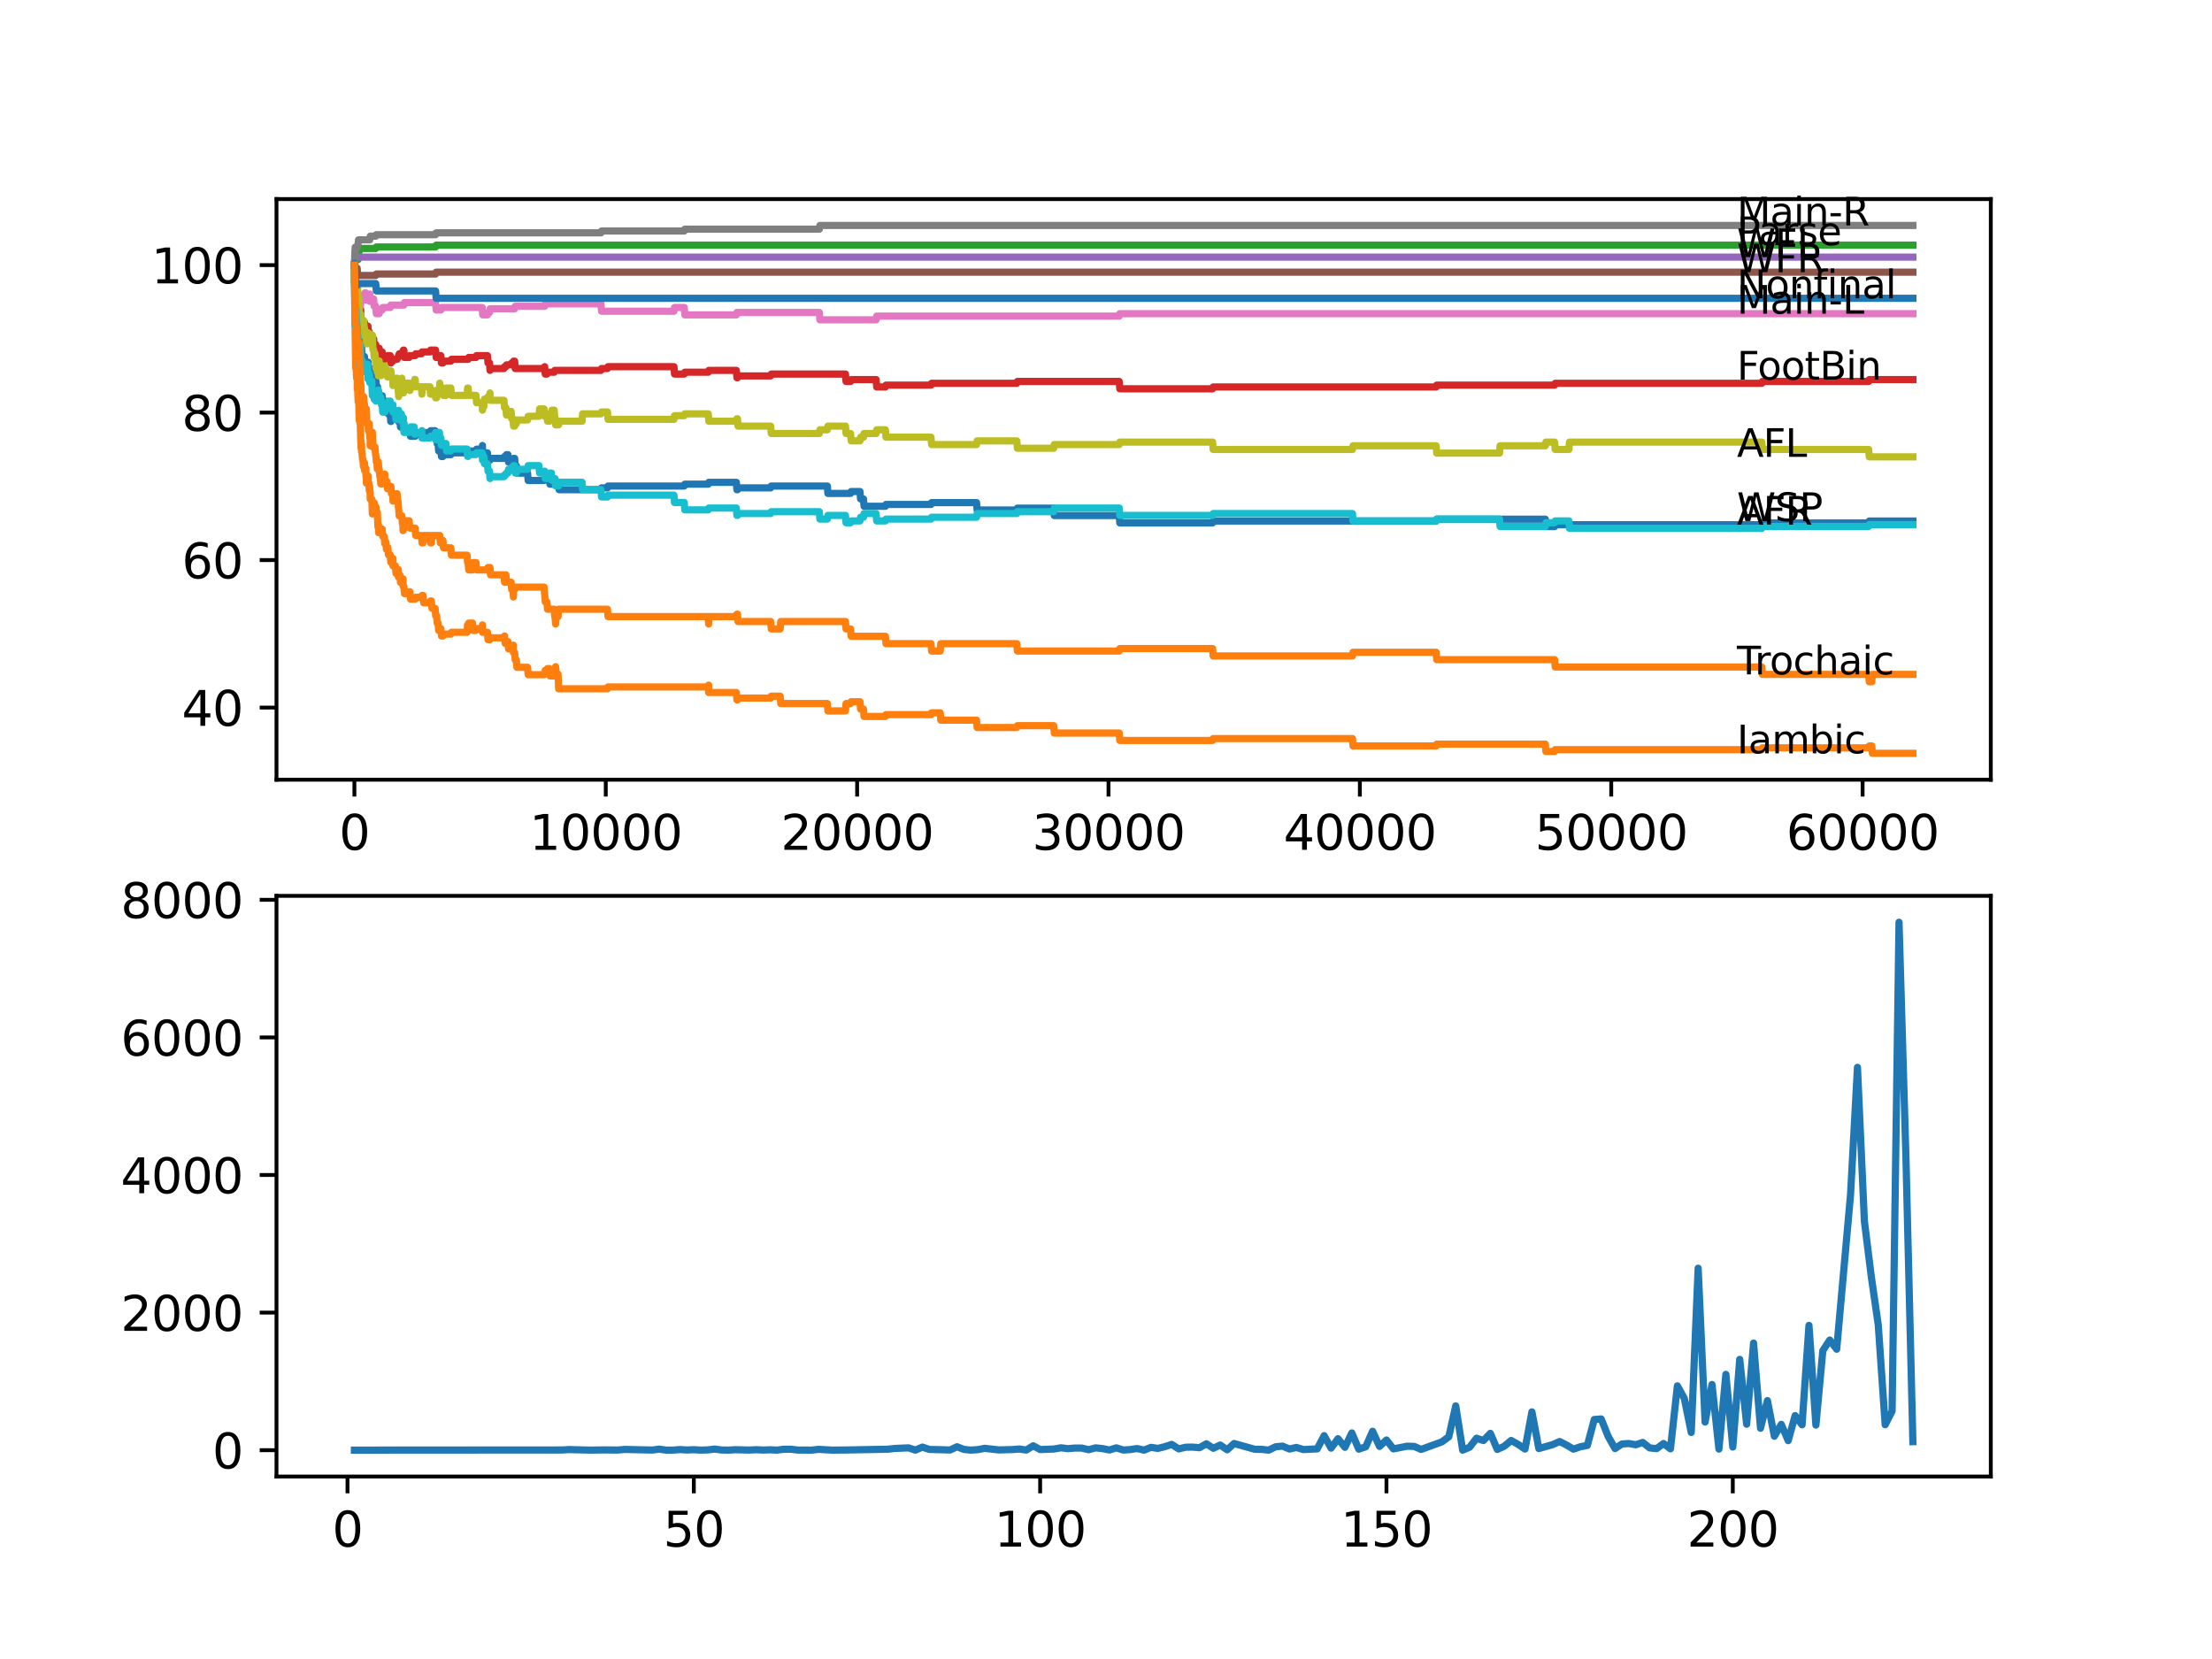 <?xml version="1.0" encoding="utf-8" standalone="no"?>
<!DOCTYPE svg PUBLIC "-//W3C//DTD SVG 1.1//EN"
  "http://www.w3.org/Graphics/SVG/1.1/DTD/svg11.dtd">
<svg xmlns:xlink="http://www.w3.org/1999/xlink" width="460.8pt" height="345.6pt" viewBox="0 0 460.8 345.6" xmlns="http://www.w3.org/2000/svg" version="1.1">
 <defs>
  <style type="text/css">*{stroke-linejoin: round; stroke-linecap: butt}</style>
 </defs>
 <g id="figure_1">
  <g id="patch_1">
   <path d="M 0 345.6 
L 460.8 345.6 
L 460.8 0 
L 0 0 
z
" style="fill: #ffffff"/>
  </g>
  <g id="axes_1">
   <g id="patch_2">
    <path d="M 57.6 162.432 
L 414.72 162.432 
L 414.72 41.472 
L 57.6 41.472 
z
" style="fill: #ffffff"/>
   </g>
   <g id="matplotlib.axis_1">
    <g id="xtick_1">
     <g id="line2d_1">
      <defs>
       <path id="me1874183df" d="M 0 0 
L 0 3.5 
" style="stroke: #000000; stroke-width: 0.8"/>
      </defs>
      <g>
       <use xlink:href="#me1874183df" x="73.827" y="162.432" style="stroke: #000000; stroke-width: 0.8"/>
      </g>
     </g>
     <g id="text_1">
      <!-- 0 -->
      <g transform="translate(70.646 177.03)scale(0.1 -0.1)">
       <defs>
        <path id="DejaVuSans-30" d="M 2034 4250 
Q 1547 4250 1301 3770 
Q 1056 3291 1056 2328 
Q 1056 1369 1301 889 
Q 1547 409 2034 409 
Q 2525 409 2770 889 
Q 3016 1369 3016 2328 
Q 3016 3291 2770 3770 
Q 2525 4250 2034 4250 
z
M 2034 4750 
Q 2819 4750 3233 4129 
Q 3647 3509 3647 2328 
Q 3647 1150 3233 529 
Q 2819 -91 2034 -91 
Q 1250 -91 836 529 
Q 422 1150 422 2328 
Q 422 3509 836 4129 
Q 1250 4750 2034 4750 
z
" transform="scale(0.016)"/>
       </defs>
       <use xlink:href="#DejaVuSans-30"/>
      </g>
     </g>
    </g>
    <g id="xtick_2">
     <g id="line2d_2">
      <g>
       <use xlink:href="#me1874183df" x="126.192" y="162.432" style="stroke: #000000; stroke-width: 0.8"/>
      </g>
     </g>
     <g id="text_2">
      <!-- 10000 -->
      <g transform="translate(110.286 177.03)scale(0.1 -0.1)">
       <defs>
        <path id="DejaVuSans-31" d="M 794 531 
L 1825 531 
L 1825 4091 
L 703 3866 
L 703 4441 
L 1819 4666 
L 2450 4666 
L 2450 531 
L 3481 531 
L 3481 0 
L 794 0 
L 794 531 
z
" transform="scale(0.016)"/>
       </defs>
       <use xlink:href="#DejaVuSans-31"/>
       <use xlink:href="#DejaVuSans-30" x="63.623"/>
       <use xlink:href="#DejaVuSans-30" x="127.246"/>
       <use xlink:href="#DejaVuSans-30" x="190.869"/>
       <use xlink:href="#DejaVuSans-30" x="254.492"/>
      </g>
     </g>
    </g>
    <g id="xtick_3">
     <g id="line2d_3">
      <g>
       <use xlink:href="#me1874183df" x="178.556" y="162.432" style="stroke: #000000; stroke-width: 0.8"/>
      </g>
     </g>
     <g id="text_3">
      <!-- 20000 -->
      <g transform="translate(162.65 177.03)scale(0.1 -0.1)">
       <defs>
        <path id="DejaVuSans-32" d="M 1228 531 
L 3431 531 
L 3431 0 
L 469 0 
L 469 531 
Q 828 903 1448 1529 
Q 2069 2156 2228 2338 
Q 2531 2678 2651 2914 
Q 2772 3150 2772 3378 
Q 2772 3750 2511 3984 
Q 2250 4219 1831 4219 
Q 1534 4219 1204 4116 
Q 875 4013 500 3803 
L 500 4441 
Q 881 4594 1212 4672 
Q 1544 4750 1819 4750 
Q 2544 4750 2975 4387 
Q 3406 4025 3406 3419 
Q 3406 3131 3298 2873 
Q 3191 2616 2906 2266 
Q 2828 2175 2409 1742 
Q 1991 1309 1228 531 
z
" transform="scale(0.016)"/>
       </defs>
       <use xlink:href="#DejaVuSans-32"/>
       <use xlink:href="#DejaVuSans-30" x="63.623"/>
       <use xlink:href="#DejaVuSans-30" x="127.246"/>
       <use xlink:href="#DejaVuSans-30" x="190.869"/>
       <use xlink:href="#DejaVuSans-30" x="254.492"/>
      </g>
     </g>
    </g>
    <g id="xtick_4">
     <g id="line2d_4">
      <g>
       <use xlink:href="#me1874183df" x="230.921" y="162.432" style="stroke: #000000; stroke-width: 0.8"/>
      </g>
     </g>
     <g id="text_4">
      <!-- 30000 -->
      <g transform="translate(215.015 177.03)scale(0.1 -0.1)">
       <defs>
        <path id="DejaVuSans-33" d="M 2597 2516 
Q 3050 2419 3304 2112 
Q 3559 1806 3559 1356 
Q 3559 666 3084 287 
Q 2609 -91 1734 -91 
Q 1441 -91 1130 -33 
Q 819 25 488 141 
L 488 750 
Q 750 597 1062 519 
Q 1375 441 1716 441 
Q 2309 441 2620 675 
Q 2931 909 2931 1356 
Q 2931 1769 2642 2001 
Q 2353 2234 1838 2234 
L 1294 2234 
L 1294 2753 
L 1863 2753 
Q 2328 2753 2575 2939 
Q 2822 3125 2822 3475 
Q 2822 3834 2567 4026 
Q 2313 4219 1838 4219 
Q 1578 4219 1281 4162 
Q 984 4106 628 3988 
L 628 4550 
Q 988 4650 1302 4700 
Q 1616 4750 1894 4750 
Q 2613 4750 3031 4423 
Q 3450 4097 3450 3541 
Q 3450 3153 3228 2886 
Q 3006 2619 2597 2516 
z
" transform="scale(0.016)"/>
       </defs>
       <use xlink:href="#DejaVuSans-33"/>
       <use xlink:href="#DejaVuSans-30" x="63.623"/>
       <use xlink:href="#DejaVuSans-30" x="127.246"/>
       <use xlink:href="#DejaVuSans-30" x="190.869"/>
       <use xlink:href="#DejaVuSans-30" x="254.492"/>
      </g>
     </g>
    </g>
    <g id="xtick_5">
     <g id="line2d_5">
      <g>
       <use xlink:href="#me1874183df" x="283.285" y="162.432" style="stroke: #000000; stroke-width: 0.8"/>
      </g>
     </g>
     <g id="text_5">
      <!-- 40000 -->
      <g transform="translate(267.379 177.03)scale(0.1 -0.1)">
       <defs>
        <path id="DejaVuSans-34" d="M 2419 4116 
L 825 1625 
L 2419 1625 
L 2419 4116 
z
M 2253 4666 
L 3047 4666 
L 3047 1625 
L 3713 1625 
L 3713 1100 
L 3047 1100 
L 3047 0 
L 2419 0 
L 2419 1100 
L 313 1100 
L 313 1709 
L 2253 4666 
z
" transform="scale(0.016)"/>
       </defs>
       <use xlink:href="#DejaVuSans-34"/>
       <use xlink:href="#DejaVuSans-30" x="63.623"/>
       <use xlink:href="#DejaVuSans-30" x="127.246"/>
       <use xlink:href="#DejaVuSans-30" x="190.869"/>
       <use xlink:href="#DejaVuSans-30" x="254.492"/>
      </g>
     </g>
    </g>
    <g id="xtick_6">
     <g id="line2d_6">
      <g>
       <use xlink:href="#me1874183df" x="335.65" y="162.432" style="stroke: #000000; stroke-width: 0.8"/>
      </g>
     </g>
     <g id="text_6">
      <!-- 50000 -->
      <g transform="translate(319.744 177.03)scale(0.1 -0.1)">
       <defs>
        <path id="DejaVuSans-35" d="M 691 4666 
L 3169 4666 
L 3169 4134 
L 1269 4134 
L 1269 2991 
Q 1406 3038 1543 3061 
Q 1681 3084 1819 3084 
Q 2600 3084 3056 2656 
Q 3513 2228 3513 1497 
Q 3513 744 3044 326 
Q 2575 -91 1722 -91 
Q 1428 -91 1123 -41 
Q 819 9 494 109 
L 494 744 
Q 775 591 1075 516 
Q 1375 441 1709 441 
Q 2250 441 2565 725 
Q 2881 1009 2881 1497 
Q 2881 1984 2565 2268 
Q 2250 2553 1709 2553 
Q 1456 2553 1204 2497 
Q 953 2441 691 2322 
L 691 4666 
z
" transform="scale(0.016)"/>
       </defs>
       <use xlink:href="#DejaVuSans-35"/>
       <use xlink:href="#DejaVuSans-30" x="63.623"/>
       <use xlink:href="#DejaVuSans-30" x="127.246"/>
       <use xlink:href="#DejaVuSans-30" x="190.869"/>
       <use xlink:href="#DejaVuSans-30" x="254.492"/>
      </g>
     </g>
    </g>
    <g id="xtick_7">
     <g id="line2d_7">
      <g>
       <use xlink:href="#me1874183df" x="388.014" y="162.432" style="stroke: #000000; stroke-width: 0.8"/>
      </g>
     </g>
     <g id="text_7">
      <!-- 60000 -->
      <g transform="translate(372.108 177.03)scale(0.1 -0.1)">
       <defs>
        <path id="DejaVuSans-36" d="M 2113 2584 
Q 1688 2584 1439 2293 
Q 1191 2003 1191 1497 
Q 1191 994 1439 701 
Q 1688 409 2113 409 
Q 2538 409 2786 701 
Q 3034 994 3034 1497 
Q 3034 2003 2786 2293 
Q 2538 2584 2113 2584 
z
M 3366 4563 
L 3366 3988 
Q 3128 4100 2886 4159 
Q 2644 4219 2406 4219 
Q 1781 4219 1451 3797 
Q 1122 3375 1075 2522 
Q 1259 2794 1537 2939 
Q 1816 3084 2150 3084 
Q 2853 3084 3261 2657 
Q 3669 2231 3669 1497 
Q 3669 778 3244 343 
Q 2819 -91 2113 -91 
Q 1303 -91 875 529 
Q 447 1150 447 2328 
Q 447 3434 972 4092 
Q 1497 4750 2381 4750 
Q 2619 4750 2861 4703 
Q 3103 4656 3366 4563 
z
" transform="scale(0.016)"/>
       </defs>
       <use xlink:href="#DejaVuSans-36"/>
       <use xlink:href="#DejaVuSans-30" x="63.623"/>
       <use xlink:href="#DejaVuSans-30" x="127.246"/>
       <use xlink:href="#DejaVuSans-30" x="190.869"/>
       <use xlink:href="#DejaVuSans-30" x="254.492"/>
      </g>
     </g>
    </g>
   </g>
   <g id="matplotlib.axis_2">
    <g id="ytick_1">
     <g id="line2d_8">
      <defs>
       <path id="mca7719b1bb" d="M 0 0 
L -3.5 0 
" style="stroke: #000000; stroke-width: 0.8"/>
      </defs>
      <g>
       <use xlink:href="#mca7719b1bb" x="57.6" y="147.399" style="stroke: #000000; stroke-width: 0.8"/>
      </g>
     </g>
     <g id="text_8">
      <!-- 40 -->
      <g transform="translate(37.875 151.198)scale(0.1 -0.1)">
       <use xlink:href="#DejaVuSans-34"/>
       <use xlink:href="#DejaVuSans-30" x="63.623"/>
      </g>
     </g>
    </g>
    <g id="ytick_2">
     <g id="line2d_9">
      <g>
       <use xlink:href="#mca7719b1bb" x="57.6" y="116.675" style="stroke: #000000; stroke-width: 0.8"/>
      </g>
     </g>
     <g id="text_9">
      <!-- 60 -->
      <g transform="translate(37.875 120.475)scale(0.1 -0.1)">
       <use xlink:href="#DejaVuSans-36"/>
       <use xlink:href="#DejaVuSans-30" x="63.623"/>
      </g>
     </g>
    </g>
    <g id="ytick_3">
     <g id="line2d_10">
      <g>
       <use xlink:href="#mca7719b1bb" x="57.6" y="85.952" style="stroke: #000000; stroke-width: 0.8"/>
      </g>
     </g>
     <g id="text_10">
      <!-- 80 -->
      <g transform="translate(37.875 89.751)scale(0.1 -0.1)">
       <defs>
        <path id="DejaVuSans-38" d="M 2034 2216 
Q 1584 2216 1326 1975 
Q 1069 1734 1069 1313 
Q 1069 891 1326 650 
Q 1584 409 2034 409 
Q 2484 409 2743 651 
Q 3003 894 3003 1313 
Q 3003 1734 2745 1975 
Q 2488 2216 2034 2216 
z
M 1403 2484 
Q 997 2584 770 2862 
Q 544 3141 544 3541 
Q 544 4100 942 4425 
Q 1341 4750 2034 4750 
Q 2731 4750 3128 4425 
Q 3525 4100 3525 3541 
Q 3525 3141 3298 2862 
Q 3072 2584 2669 2484 
Q 3125 2378 3379 2068 
Q 3634 1759 3634 1313 
Q 3634 634 3220 271 
Q 2806 -91 2034 -91 
Q 1263 -91 848 271 
Q 434 634 434 1313 
Q 434 1759 690 2068 
Q 947 2378 1403 2484 
z
M 1172 3481 
Q 1172 3119 1398 2916 
Q 1625 2713 2034 2713 
Q 2441 2713 2670 2916 
Q 2900 3119 2900 3481 
Q 2900 3844 2670 4047 
Q 2441 4250 2034 4250 
Q 1625 4250 1398 4047 
Q 1172 3844 1172 3481 
z
" transform="scale(0.016)"/>
       </defs>
       <use xlink:href="#DejaVuSans-38"/>
       <use xlink:href="#DejaVuSans-30" x="63.623"/>
      </g>
     </g>
    </g>
    <g id="ytick_4">
     <g id="line2d_11">
      <g>
       <use xlink:href="#mca7719b1bb" x="57.6" y="55.229" style="stroke: #000000; stroke-width: 0.8"/>
      </g>
     </g>
     <g id="text_11">
      <!-- 100 -->
      <g transform="translate(31.512 59.028)scale(0.1 -0.1)">
       <use xlink:href="#DejaVuSans-31"/>
       <use xlink:href="#DejaVuSans-30" x="63.623"/>
       <use xlink:href="#DejaVuSans-30" x="127.246"/>
      </g>
     </g>
    </g>
   </g>
   <g id="line2d_12">
    <path d="M 73.833 55.229 
L 73.843 54.845 
L 73.869 59.069 
L 73.927 56.381 
L 73.948 55.854 
L 73.969 58.543 
L 73.985 58.543 
L 74.084 64.687 
L 74.11 63.535 
L 74.115 63.535 
L 74.131 62.767 
L 74.184 65.839 
L 74.21 65.839 
L 74.231 65.839 
L 74.262 67.376 
L 74.294 65.455 
L 74.335 65.455 
L 74.356 65.455 
L 74.414 64.687 
L 74.419 66.223 
L 74.461 66.223 
L 74.503 66.223 
L 74.618 68.528 
L 74.723 68.528 
L 74.88 65.071 
L 74.953 66.607 
L 74.99 66.223 
L 75.027 66.223 
L 75.037 65.839 
L 75.053 70.448 
L 75.079 70.448 
L 75.131 70.448 
L 75.137 70.064 
L 75.21 72.752 
L 75.22 72.752 
L 75.32 71.984 
L 75.44 75.056 
L 75.749 75.056 
L 75.864 74.672 
L 75.927 74.672 
L 75.933 74.288 
L 75.938 75.824 
L 76.022 75.824 
L 76.168 75.824 
L 76.283 75.44 
L 76.289 75.44 
L 76.32 76.977 
L 76.399 75.824 
L 76.66 75.824 
L 76.702 75.44 
L 76.708 76.977 
L 76.755 76.977 
L 76.948 76.977 
L 76.975 76.593 
L 76.98 78.129 
L 77.043 78.129 
L 77.111 78.129 
L 77.226 77.745 
L 77.503 77.745 
L 77.566 79.281 
L 77.613 78.897 
L 77.655 78.897 
L 77.771 78.513 
L 77.954 78.513 
L 78.069 80.049 
L 78.116 80.049 
L 78.231 79.665 
L 78.278 79.665 
L 78.315 79.358 
L 78.32 80.894 
L 78.367 80.894 
L 78.493 80.894 
L 78.608 80.51 
L 78.629 80.51 
L 78.745 82.046 
L 78.807 82.046 
L 78.865 81.662 
L 78.87 83.198 
L 78.902 83.198 
L 78.996 83.198 
L 79.111 82.814 
L 79.211 82.814 
L 79.326 82.43 
L 79.614 82.43 
L 79.729 83.966 
L 80.153 83.966 
L 80.268 83.582 
L 80.378 83.582 
L 80.493 85.118 
L 80.614 85.118 
L 80.729 84.734 
L 80.802 84.734 
L 80.918 86.27 
L 81.289 86.27 
L 81.405 87.807 
L 81.436 87.807 
L 81.551 87.422 
L 81.829 87.422 
L 81.944 87.038 
L 82.724 87.038 
L 82.839 86.654 
L 82.913 86.654 
L 82.981 86.27 
L 82.986 87.807 
L 83.007 87.807 
L 83.044 87.807 
L 83.159 87.422 
L 83.311 87.422 
L 83.426 88.959 
L 83.709 88.959 
L 83.824 88.575 
L 83.918 88.575 
L 84.033 88.191 
L 84.133 88.191 
L 84.248 89.727 
L 85.238 89.727 
L 85.353 89.343 
L 85.395 89.343 
L 85.51 90.879 
L 86.489 90.879 
L 86.604 90.495 
L 87.804 90.495 
L 87.919 90.111 
L 89.579 90.111 
L 89.694 89.727 
L 90.642 89.727 
L 90.741 91.263 
L 90.752 90.879 
L 90.956 90.879 
L 91.071 92.415 
L 91.26 92.415 
L 91.375 93.951 
L 91.605 93.951 
L 91.72 93.567 
L 91.841 93.567 
L 91.956 95.103 
L 92.265 95.103 
L 92.38 94.719 
L 93.92 94.719 
L 94.035 94.335 
L 97.522 94.335 
L 97.638 93.951 
L 99.167 93.951 
L 99.282 93.567 
L 100.45 93.567 
L 100.507 92.799 
L 100.512 94.335 
L 100.554 94.335 
L 101.544 94.335 
L 101.659 95.871 
L 102.073 95.871 
L 102.188 95.487 
L 104.99 95.487 
L 105.105 95.103 
L 105.393 95.103 
L 105.508 94.719 
L 105.817 94.719 
L 105.932 96.255 
L 106.477 96.255 
L 106.592 95.871 
L 106.869 95.871 
L 106.985 95.487 
L 107.21 95.487 
L 107.325 97.023 
L 107.571 97.023 
L 107.686 98.56 
L 109.907 98.56 
L 110.022 100.096 
L 113.342 100.096 
L 113.457 99.712 
L 113.939 99.712 
L 114.054 99.328 
L 114.447 99.328 
L 114.562 100.864 
L 115.452 100.864 
L 115.567 100.48 
L 116.358 100.48 
L 116.473 102.016 
L 125.197 102.016 
L 125.312 101.632 
L 126.548 101.632 
L 126.663 101.248 
L 142.54 101.248 
L 142.655 100.864 
L 147.541 100.864 
L 147.656 100.48 
L 153.395 100.48 
L 153.511 102.016 
L 153.636 102.016 
L 153.751 101.632 
L 160.548 101.632 
L 160.664 101.248 
L 172.351 101.248 
L 172.466 102.784 
L 177.19 102.784 
L 177.305 102.4 
L 179.153 102.4 
L 179.269 103.936 
L 179.881 103.936 
L 179.996 105.472 
L 184.447 105.472 
L 184.563 105.088 
L 193.946 105.088 
L 194.062 104.704 
L 203.435 104.704 
L 203.55 106.24 
L 211.818 106.24 
L 211.934 105.856 
L 219.505 105.856 
L 219.621 107.393 
L 233.157 107.393 
L 233.272 108.929 
L 252.605 108.929 
L 252.72 108.545 
L 299.178 108.545 
L 299.293 108.161 
L 321.92 108.161 
L 322.035 109.697 
L 323.857 109.697 
L 323.973 109.313 
L 367.021 109.313 
L 367.137 108.929 
L 389.282 108.929 
L 389.397 108.545 
L 398.487 108.545 
L 398.487 108.545 
" clip-path="url(#p5273ac0965)" style="fill: none; stroke: #1f77b4; stroke-width: 1.5; stroke-linecap: square"/>
   </g>
   <g id="line2d_13">
    <path d="M 73.833 55.229 
L 73.838 54.845 
L 73.864 59.453 
L 74.016 71.984 
L 74.026 71.984 
L 74.084 76.593 
L 74.147 76.208 
L 74.178 76.208 
L 74.283 78.769 
L 74.294 77.617 
L 74.356 77.617 
L 74.403 76.465 
L 74.43 81.073 
L 74.44 81.073 
L 74.503 81.073 
L 74.618 83.761 
L 74.723 83.761 
L 74.739 83.377 
L 74.786 86.066 
L 74.796 86.066 
L 74.833 87.602 
L 74.88 85.681 
L 74.906 87.218 
L 74.953 87.218 
L 75.037 86.45 
L 75.042 87.986 
L 75.163 92.21 
L 75.205 91.826 
L 75.21 93.362 
L 75.262 92.978 
L 75.299 92.978 
L 75.32 92.594 
L 75.325 94.13 
L 75.393 94.13 
L 75.398 94.13 
L 75.514 95.667 
L 75.603 95.667 
L 75.718 97.203 
L 75.749 97.203 
L 75.864 96.819 
L 75.927 96.819 
L 75.933 96.435 
L 75.938 97.971 
L 76.022 97.971 
L 76.168 97.971 
L 76.226 97.587 
L 76.231 99.123 
L 76.262 99.123 
L 76.289 99.123 
L 76.32 100.659 
L 76.399 99.507 
L 76.66 99.507 
L 76.702 99.123 
L 76.708 100.659 
L 76.755 100.659 
L 76.844 100.659 
L 76.927 102.195 
L 76.954 101.299 
L 76.975 101.299 
L 77.09 102.835 
L 77.111 102.835 
L 77.121 102.451 
L 77.126 103.987 
L 77.205 103.987 
L 77.456 103.987 
L 77.566 107.06 
L 77.572 106.676 
L 77.655 106.676 
L 77.771 106.292 
L 77.839 106.292 
L 77.954 104.755 
L 78.069 106.292 
L 78.116 106.292 
L 78.231 105.908 
L 78.278 105.908 
L 78.315 105.6 
L 78.32 107.137 
L 78.367 107.137 
L 78.493 107.137 
L 78.608 106.753 
L 78.614 106.753 
L 78.734 109.825 
L 78.807 109.825 
L 78.865 109.441 
L 78.87 110.977 
L 78.902 110.977 
L 78.996 110.977 
L 79.111 110.593 
L 79.211 110.593 
L 79.326 110.209 
L 79.614 110.209 
L 79.729 111.745 
L 80.054 111.745 
L 80.153 113.281 
L 80.164 112.897 
L 80.378 112.897 
L 80.493 114.433 
L 80.614 114.433 
L 80.729 114.049 
L 80.802 114.049 
L 80.918 115.585 
L 81.289 115.585 
L 81.405 117.122 
L 81.436 117.122 
L 81.551 116.738 
L 81.829 116.738 
L 81.86 116.354 
L 81.865 117.89 
L 81.923 117.89 
L 82.368 117.89 
L 82.483 119.426 
L 82.724 119.426 
L 82.839 119.042 
L 82.913 119.042 
L 82.981 118.658 
L 82.986 120.194 
L 83.007 120.194 
L 83.044 120.194 
L 83.159 119.81 
L 83.311 119.81 
L 83.426 121.346 
L 83.709 121.346 
L 83.824 120.962 
L 83.918 120.962 
L 83.965 120.578 
L 83.97 122.114 
L 84.012 122.114 
L 84.133 122.114 
L 84.248 123.65 
L 85.238 123.65 
L 85.353 123.266 
L 85.395 123.266 
L 85.51 124.802 
L 86.489 124.802 
L 86.604 124.418 
L 87.804 124.418 
L 87.919 124.034 
L 88.139 124.034 
L 88.254 125.57 
L 89.579 125.57 
L 89.694 125.186 
L 89.867 125.186 
L 89.982 126.723 
L 90.642 126.723 
L 90.757 128.259 
L 90.956 128.259 
L 91.071 129.795 
L 91.26 129.795 
L 91.375 131.331 
L 91.605 131.331 
L 91.72 130.947 
L 91.841 130.947 
L 91.956 132.483 
L 92.265 132.483 
L 92.38 132.099 
L 93.92 132.099 
L 94.035 131.715 
L 97.292 131.715 
L 97.407 130.179 
L 97.522 130.179 
L 97.638 129.795 
L 98.434 129.795 
L 98.549 131.331 
L 99.167 131.331 
L 99.282 130.947 
L 100.45 130.947 
L 100.507 130.179 
L 100.512 131.715 
L 100.554 131.715 
L 101.544 131.715 
L 101.659 133.251 
L 102.073 133.251 
L 102.188 132.867 
L 104.99 132.867 
L 105.105 132.483 
L 105.115 132.483 
L 105.23 134.019 
L 105.393 134.019 
L 105.508 133.635 
L 105.817 133.635 
L 105.932 135.172 
L 106.477 135.172 
L 106.592 134.787 
L 106.869 134.787 
L 106.948 134.403 
L 106.953 135.94 
L 106.964 135.94 
L 107.21 135.94 
L 107.325 137.476 
L 107.571 137.476 
L 107.686 139.012 
L 109.907 139.012 
L 110.022 140.548 
L 113.342 140.548 
L 113.457 140.164 
L 113.467 140.164 
L 113.583 139.652 
L 113.939 139.652 
L 114.054 139.268 
L 114.447 139.268 
L 114.562 140.804 
L 115.452 140.804 
L 115.567 140.42 
L 115.625 140.42 
L 115.74 138.884 
L 115.745 138.884 
L 115.86 140.42 
L 116.253 140.42 
L 116.374 143.492 
L 126.548 143.492 
L 126.663 143.108 
L 147.541 143.108 
L 147.625 142.724 
L 147.63 144.26 
L 147.635 144.26 
L 153.395 144.26 
L 153.511 145.797 
L 153.636 145.797 
L 153.751 145.413 
L 160.548 145.413 
L 160.664 145.029 
L 162.528 145.029 
L 162.643 146.565 
L 172.351 146.565 
L 172.466 148.101 
L 176.127 148.101 
L 176.242 146.565 
L 177.19 146.565 
L 177.305 146.181 
L 179.153 146.181 
L 179.269 147.717 
L 179.881 147.717 
L 179.996 149.253 
L 184.447 149.253 
L 184.563 148.869 
L 193.946 148.869 
L 194.062 148.485 
L 195.858 148.485 
L 195.973 150.021 
L 203.435 150.021 
L 203.55 151.557 
L 211.818 151.557 
L 211.934 151.173 
L 219.505 151.173 
L 219.621 152.709 
L 233.157 152.709 
L 233.272 154.246 
L 252.605 154.246 
L 252.72 153.861 
L 281.746 153.861 
L 281.861 155.398 
L 299.178 155.398 
L 299.293 155.014 
L 321.92 155.014 
L 322.035 156.55 
L 323.857 156.55 
L 323.973 156.166 
L 367.021 156.166 
L 367.137 155.782 
L 389.282 155.782 
L 389.397 155.398 
L 389.931 155.398 
L 390.046 156.934 
L 398.487 156.934 
L 398.487 156.934 
" clip-path="url(#p5273ac0965)" style="fill: none; stroke: #ff7f0e; stroke-width: 1.5; stroke-linecap: square"/>
   </g>
   <g id="line2d_14">
    <path d="M 73.833 55.229 
L 73.859 55.613 
L 73.979 52.526 
L 74.398 52.526 
L 74.513 54.062 
L 74.618 54.062 
L 74.733 52.526 
L 74.786 52.526 
L 74.901 51.758 
L 78.278 51.758 
L 78.394 51.451 
L 90.741 51.451 
L 90.856 51.067 
L 398.487 51.067 
L 398.487 51.067 
" clip-path="url(#p5273ac0965)" style="fill: none; stroke: #2ca02c; stroke-width: 1.5; stroke-linecap: square"/>
   </g>
   <g id="line2d_15">
    <path d="M 73.833 55.229 
L 73.885 55.229 
L 73.906 54.845 
L 73.937 57.698 
L 73.953 57.698 
L 73.995 60.77 
L 74.068 60.258 
L 74.084 60.258 
L 74.095 59.874 
L 74.1 61.41 
L 74.178 61.41 
L 74.21 61.41 
L 74.283 62.946 
L 74.32 62.562 
L 74.508 62.562 
L 74.623 64.866 
L 74.723 64.866 
L 74.744 66.403 
L 74.833 66.019 
L 74.875 66.019 
L 74.995 65.251 
L 75.027 65.251 
L 75.137 64.482 
L 75.22 68.707 
L 75.257 68.323 
L 75.299 68.323 
L 75.414 67.939 
L 75.749 67.939 
L 75.864 67.555 
L 75.927 67.555 
L 75.933 67.171 
L 75.938 68.707 
L 76.022 68.707 
L 76.168 68.707 
L 76.283 68.323 
L 76.336 68.323 
L 76.451 67.939 
L 76.655 67.939 
L 76.66 69.475 
L 76.765 69.091 
L 76.927 69.091 
L 76.948 70.627 
L 77.037 70.243 
L 77.111 70.243 
L 77.226 69.859 
L 77.503 69.859 
L 77.566 71.395 
L 77.613 71.011 
L 77.655 71.011 
L 77.771 70.627 
L 77.839 70.627 
L 77.954 72.163 
L 78.116 72.163 
L 78.231 71.779 
L 78.278 71.779 
L 78.394 73.315 
L 78.493 73.315 
L 78.608 72.931 
L 78.807 72.931 
L 78.923 72.547 
L 78.991 72.547 
L 78.996 74.083 
L 79.101 73.699 
L 79.211 73.699 
L 79.326 73.315 
L 79.614 73.315 
L 79.729 74.852 
L 80.153 74.852 
L 80.268 74.467 
L 80.614 74.467 
L 80.729 74.083 
L 81.289 74.083 
L 81.405 75.62 
L 81.436 75.62 
L 81.551 75.236 
L 81.829 75.236 
L 81.944 74.852 
L 82.724 74.852 
L 82.839 74.467 
L 82.913 74.467 
L 83.028 74.083 
L 83.044 74.083 
L 83.159 73.699 
L 83.709 73.699 
L 83.824 73.315 
L 83.918 73.315 
L 84.033 72.931 
L 84.133 72.931 
L 84.248 74.467 
L 85.238 74.467 
L 85.353 74.083 
L 86.489 74.083 
L 86.604 73.699 
L 87.804 73.699 
L 87.919 73.315 
L 89.579 73.315 
L 89.694 72.931 
L 90.741 72.931 
L 90.856 74.467 
L 91.605 74.467 
L 91.72 74.083 
L 91.841 74.083 
L 91.956 75.62 
L 92.265 75.62 
L 92.38 75.236 
L 93.92 75.236 
L 94.035 74.852 
L 97.522 74.852 
L 97.638 74.467 
L 99.167 74.467 
L 99.282 74.083 
L 101.544 74.083 
L 101.659 75.62 
L 101.989 75.62 
L 102.073 77.156 
L 102.099 76.772 
L 104.99 76.772 
L 105.105 76.388 
L 105.393 76.388 
L 105.508 76.004 
L 106.477 76.004 
L 106.592 75.62 
L 106.869 75.62 
L 106.985 75.236 
L 107.21 75.236 
L 107.325 76.772 
L 113.342 76.772 
L 113.457 76.388 
L 113.467 76.388 
L 113.583 77.924 
L 113.939 77.924 
L 114.054 77.54 
L 115.452 77.54 
L 115.567 77.156 
L 125.197 77.156 
L 125.312 76.772 
L 126.548 76.772 
L 126.663 76.388 
L 140.398 76.388 
L 140.514 77.924 
L 142.54 77.924 
L 142.655 77.54 
L 147.541 77.54 
L 147.656 77.156 
L 153.395 77.156 
L 153.511 78.692 
L 153.636 78.692 
L 153.751 78.308 
L 160.548 78.308 
L 160.664 77.924 
L 176.127 77.924 
L 176.242 79.46 
L 177.19 79.46 
L 177.305 79.076 
L 182.515 79.076 
L 182.63 80.612 
L 184.447 80.612 
L 184.563 80.228 
L 193.946 80.228 
L 194.062 79.844 
L 211.818 79.844 
L 211.934 79.46 
L 233.157 79.46 
L 233.272 80.996 
L 252.605 80.996 
L 252.72 80.612 
L 299.178 80.612 
L 299.293 80.228 
L 323.857 80.228 
L 323.973 79.844 
L 367.021 79.844 
L 367.137 79.46 
L 389.282 79.46 
L 389.397 79.076 
L 398.487 79.076 
L 398.487 79.076 
" clip-path="url(#p5273ac0965)" style="fill: none; stroke: #d62728; stroke-width: 1.5; stroke-linecap: square"/>
   </g>
   <g id="line2d_16">
    <path d="M 73.833 55.229 
L 73.838 55.229 
L 73.958 53.565 
L 398.487 53.565 
L 398.487 53.565 
" clip-path="url(#p5273ac0965)" style="fill: none; stroke: #9467bd; stroke-width: 1.5; stroke-linecap: square"/>
   </g>
   <g id="line2d_17">
    <path d="M 73.833 55.229 
L 73.854 55.229 
L 73.927 56.765 
L 73.964 55.854 
L 74.398 55.854 
L 74.513 57.39 
L 78.278 57.39 
L 78.394 57.083 
L 90.741 57.083 
L 90.856 56.699 
L 398.487 56.699 
L 398.487 56.699 
" clip-path="url(#p5273ac0965)" style="fill: none; stroke: #8c564b; stroke-width: 1.5; stroke-linecap: square"/>
   </g>
   <g id="line2d_18">
    <path d="M 73.833 55.229 
L 73.964 65.982 
L 73.974 65.47 
L 73.985 65.47 
L 74.115 63.166 
L 74.131 63.166 
L 74.267 60.477 
L 74.398 60.477 
L 74.414 62.014 
L 74.508 61.118 
L 74.561 61.118 
L 74.681 64.19 
L 74.723 64.19 
L 74.838 63.806 
L 75.037 63.806 
L 75.158 62.782 
L 75.178 62.782 
L 75.294 61.502 
L 75.933 61.502 
L 76.048 60.989 
L 76.168 60.989 
L 76.283 62.526 
L 76.655 62.526 
L 76.77 61.758 
L 76.927 61.758 
L 77.022 61.246 
L 77.027 62.782 
L 77.503 62.782 
L 77.619 62.27 
L 77.839 62.27 
L 77.954 63.806 
L 78.278 63.806 
L 78.394 65.342 
L 78.991 65.342 
L 79.106 64.574 
L 79.614 64.574 
L 79.729 64.062 
L 81.289 64.062 
L 81.405 63.55 
L 84.133 63.55 
L 84.248 63.038 
L 90.741 63.038 
L 90.856 64.574 
L 91.841 64.574 
L 91.956 64.062 
L 100.45 64.062 
L 100.565 65.598 
L 101.544 65.598 
L 101.659 65.086 
L 101.989 65.086 
L 102.104 64.318 
L 107.21 64.318 
L 107.325 63.806 
L 113.467 63.806 
L 113.583 63.294 
L 125.197 63.294 
L 125.312 64.83 
L 140.398 64.83 
L 140.514 64.062 
L 142.54 64.062 
L 142.655 65.598 
L 153.395 65.598 
L 153.511 65.086 
L 170.681 65.086 
L 170.796 66.622 
L 182.515 66.622 
L 182.63 65.854 
L 233.157 65.854 
L 233.272 65.342 
L 398.487 65.342 
L 398.487 65.342 
" clip-path="url(#p5273ac0965)" style="fill: none; stroke: #e377c2; stroke-width: 1.5; stroke-linecap: square"/>
   </g>
   <g id="line2d_19">
    <path d="M 73.833 55.229 
L 73.99 51.502 
L 74.398 51.502 
L 74.513 51.118 
L 74.561 51.118 
L 74.686 49.966 
L 77.022 49.966 
L 77.137 49.198 
L 78.278 49.198 
L 78.394 48.89 
L 90.741 48.89 
L 90.856 48.506 
L 125.197 48.506 
L 125.312 48.122 
L 142.54 48.122 
L 142.655 47.738 
L 170.681 47.738 
L 170.796 46.97 
L 398.487 46.97 
L 398.487 46.97 
" clip-path="url(#p5273ac0965)" style="fill: none; stroke: #7f7f7f; stroke-width: 1.5; stroke-linecap: square"/>
   </g>
   <g id="line2d_20">
    <path d="M 73.833 55.229 
L 73.964 64.83 
L 73.974 64.318 
L 73.985 64.318 
L 74.084 61.502 
L 74.115 62.27 
L 74.131 62.27 
L 74.262 59.581 
L 74.299 62.654 
L 74.377 61.118 
L 74.398 61.118 
L 74.508 59.837 
L 74.629 63.294 
L 74.639 63.294 
L 74.744 62.142 
L 74.864 65.214 
L 74.875 65.214 
L 74.99 67.518 
L 75.027 67.518 
L 75.037 69.054 
L 75.116 65.47 
L 75.126 65.47 
L 75.131 65.47 
L 75.252 68.286 
L 75.299 68.286 
L 75.32 69.822 
L 75.409 68.286 
L 75.472 68.286 
L 75.587 66.75 
L 75.749 66.75 
L 75.864 68.286 
L 75.927 68.286 
L 75.933 69.822 
L 76.037 69.31 
L 76.168 69.31 
L 76.283 70.847 
L 76.289 70.847 
L 76.336 70.078 
L 76.341 71.615 
L 76.393 71.615 
L 76.598 71.615 
L 76.66 69.31 
L 76.713 70.078 
L 76.927 70.078 
L 76.954 71.103 
L 77.043 69.566 
L 77.111 69.566 
L 77.226 71.103 
L 77.456 71.103 
L 77.566 69.822 
L 77.687 72.895 
L 77.839 72.895 
L 77.954 74.431 
L 78.069 73.663 
L 78.116 73.663 
L 78.231 75.199 
L 78.278 75.199 
L 78.315 76.735 
L 78.388 75.967 
L 78.493 75.967 
L 78.608 77.503 
L 78.629 77.503 
L 78.745 76.735 
L 78.807 76.735 
L 78.818 78.271 
L 78.87 75.967 
L 78.912 75.967 
L 78.991 75.967 
L 78.996 75.199 
L 79.001 76.735 
L 79.095 76.735 
L 79.211 76.735 
L 79.326 78.271 
L 79.347 78.271 
L 79.462 76.735 
L 79.614 76.735 
L 79.729 76.223 
L 80.153 76.223 
L 80.268 77.759 
L 80.378 77.759 
L 80.493 76.991 
L 80.614 76.991 
L 80.729 78.527 
L 80.802 78.527 
L 80.918 77.759 
L 81.289 77.759 
L 81.405 77.247 
L 81.436 77.247 
L 81.551 78.783 
L 81.829 78.783 
L 81.86 80.32 
L 81.939 79.551 
L 82.368 79.551 
L 82.483 78.783 
L 82.724 78.783 
L 82.839 80.32 
L 82.913 80.32 
L 82.981 81.856 
L 83.023 81.088 
L 83.044 81.088 
L 83.049 82.624 
L 83.154 81.088 
L 83.311 81.088 
L 83.426 80.32 
L 83.62 80.32 
L 83.709 78.783 
L 83.73 80.32 
L 83.918 80.32 
L 84.033 81.856 
L 84.149 79.807 
L 85.238 79.807 
L 85.353 81.344 
L 85.395 81.344 
L 85.51 80.576 
L 86.269 80.576 
L 86.384 79.039 
L 86.489 79.039 
L 86.604 80.576 
L 87.804 80.576 
L 87.882 82.112 
L 87.914 80.576 
L 89.579 80.576 
L 89.694 82.112 
L 90.642 82.112 
L 90.741 81.344 
L 90.746 82.88 
L 90.956 82.88 
L 91.071 82.112 
L 91.26 82.112 
L 91.375 81.344 
L 91.548 81.344 
L 91.605 79.807 
L 91.658 81.344 
L 91.841 81.344 
L 91.956 80.832 
L 92.265 80.832 
L 92.38 82.368 
L 92.899 82.368 
L 93.014 80.832 
L 93.92 80.832 
L 94.035 82.368 
L 97.297 82.368 
L 97.412 80.832 
L 97.522 80.832 
L 97.638 82.368 
L 99.167 82.368 
L 99.282 83.904 
L 100.45 83.904 
L 100.507 85.44 
L 100.56 84.672 
L 100.806 84.672 
L 100.921 83.136 
L 101.544 83.136 
L 101.659 82.624 
L 101.989 82.624 
L 102.073 81.856 
L 102.078 83.392 
L 102.094 83.392 
L 104.99 83.392 
L 105.105 84.928 
L 105.393 84.928 
L 105.508 86.464 
L 105.817 86.464 
L 105.932 85.696 
L 106.477 85.696 
L 106.592 87.232 
L 106.869 87.232 
L 106.985 88.768 
L 107.21 88.768 
L 107.325 88.256 
L 107.571 88.256 
L 107.686 87.488 
L 109.907 87.488 
L 110.022 86.72 
L 112.284 86.72 
L 112.399 85.184 
L 113.342 85.184 
L 113.457 86.72 
L 113.467 86.72 
L 113.583 86.208 
L 113.939 86.208 
L 114.054 87.744 
L 114.447 87.744 
L 114.562 86.976 
L 114.86 86.976 
L 114.975 85.44 
L 115.452 85.44 
L 115.567 86.976 
L 115.625 86.976 
L 115.74 88.512 
L 116.358 88.512 
L 116.473 87.744 
L 121.254 87.744 
L 121.369 86.208 
L 125.197 86.208 
L 125.312 85.824 
L 126.548 85.824 
L 126.663 87.36 
L 140.398 87.36 
L 140.514 86.592 
L 142.54 86.592 
L 142.655 86.208 
L 147.541 86.208 
L 147.656 87.744 
L 153.395 87.744 
L 153.511 87.232 
L 153.636 87.232 
L 153.751 88.768 
L 160.548 88.768 
L 160.664 90.305 
L 170.681 90.305 
L 170.796 89.537 
L 172.351 89.537 
L 172.466 88.768 
L 176.127 88.768 
L 176.242 90.305 
L 177.19 90.305 
L 177.305 91.841 
L 179.153 91.841 
L 179.269 91.073 
L 179.881 91.073 
L 179.996 90.305 
L 182.515 90.305 
L 182.63 89.537 
L 184.447 89.537 
L 184.563 91.073 
L 193.946 91.073 
L 194.062 92.609 
L 203.435 92.609 
L 203.55 91.841 
L 211.818 91.841 
L 211.934 93.377 
L 219.505 93.377 
L 219.621 92.609 
L 233.157 92.609 
L 233.272 92.097 
L 252.605 92.097 
L 252.72 93.633 
L 281.746 93.633 
L 281.861 92.865 
L 299.178 92.865 
L 299.293 94.401 
L 312.374 94.401 
L 312.489 92.865 
L 321.92 92.865 
L 322.035 92.097 
L 323.857 92.097 
L 323.973 93.633 
L 326.837 93.633 
L 326.952 92.097 
L 367.021 92.097 
L 367.137 93.633 
L 389.282 93.633 
L 389.397 95.169 
L 398.487 95.169 
L 398.487 95.169 
" clip-path="url(#p5273ac0965)" style="fill: none; stroke: #bcbd22; stroke-width: 1.5; stroke-linecap: square"/>
   </g>
   <g id="line2d_21">
    <path d="M 73.833 55.229 
L 73.964 67.811 
L 73.985 67.299 
L 74.095 64.098 
L 74.11 65.635 
L 74.131 65.635 
L 74.21 64.61 
L 74.215 66.147 
L 74.225 66.147 
L 74.341 67.683 
L 74.398 67.683 
L 74.513 69.859 
L 74.561 69.859 
L 74.681 73.315 
L 74.723 73.315 
L 74.838 76.004 
L 74.875 76.004 
L 75.006 74.467 
L 75.027 74.467 
L 75.11 72.035 
L 75.137 73.187 
L 75.22 77.412 
L 75.257 77.028 
L 75.299 77.028 
L 75.435 75.108 
L 75.472 75.108 
L 75.587 76.644 
L 75.749 76.644 
L 75.864 76.26 
L 75.927 76.26 
L 75.933 75.876 
L 75.938 77.412 
L 76.022 77.412 
L 76.168 77.412 
L 76.283 77.028 
L 76.289 77.028 
L 76.404 75.876 
L 76.598 75.876 
L 76.66 78.948 
L 76.713 77.796 
L 76.927 77.796 
L 77.043 79.716 
L 77.111 79.716 
L 77.226 79.332 
L 77.456 79.332 
L 77.566 82.404 
L 77.572 82.02 
L 77.655 82.02 
L 77.771 81.636 
L 77.839 81.636 
L 77.954 83.172 
L 78.069 82.404 
L 78.116 82.404 
L 78.231 82.02 
L 78.278 82.02 
L 78.315 83.556 
L 78.388 82.788 
L 78.493 82.788 
L 78.608 82.404 
L 78.629 82.404 
L 78.745 81.636 
L 78.807 81.636 
L 78.818 81.252 
L 78.823 82.788 
L 78.912 82.02 
L 78.991 82.02 
L 78.996 83.556 
L 79.101 83.172 
L 79.211 83.172 
L 79.326 82.788 
L 79.347 82.788 
L 79.462 84.325 
L 79.614 84.325 
L 79.729 85.861 
L 80.153 85.861 
L 80.268 85.477 
L 80.378 85.477 
L 80.493 84.709 
L 80.614 84.709 
L 80.729 84.325 
L 80.802 84.325 
L 80.918 83.556 
L 81.289 83.556 
L 81.405 85.093 
L 81.436 85.093 
L 81.551 84.709 
L 81.829 84.709 
L 81.86 84.325 
L 81.865 85.861 
L 81.923 85.861 
L 82.368 85.861 
L 82.483 87.397 
L 82.724 87.397 
L 82.839 87.013 
L 82.913 87.013 
L 83.038 85.861 
L 83.044 85.861 
L 83.049 85.477 
L 83.054 87.013 
L 83.138 87.013 
L 83.311 87.013 
L 83.426 86.245 
L 83.62 86.245 
L 83.709 87.781 
L 83.73 87.397 
L 83.918 87.397 
L 84.033 87.013 
L 84.154 90.085 
L 85.238 90.085 
L 85.353 89.701 
L 85.395 89.701 
L 85.51 88.933 
L 86.269 88.933 
L 86.384 90.469 
L 86.489 90.469 
L 86.604 90.085 
L 87.804 90.085 
L 87.882 89.701 
L 87.887 91.237 
L 87.898 91.237 
L 89.579 91.237 
L 89.694 90.853 
L 90.642 90.853 
L 90.741 90.085 
L 90.746 91.621 
L 90.956 91.621 
L 91.071 90.853 
L 91.26 90.853 
L 91.375 90.085 
L 91.548 90.085 
L 91.605 91.621 
L 91.658 91.237 
L 91.841 91.237 
L 91.956 92.773 
L 92.265 92.773 
L 92.38 92.389 
L 92.899 92.389 
L 93.014 93.926 
L 93.92 93.926 
L 94.035 93.542 
L 97.297 93.542 
L 97.412 95.078 
L 97.522 95.078 
L 97.638 94.694 
L 99.167 94.694 
L 99.282 94.31 
L 100.45 94.31 
L 100.507 95.846 
L 100.56 95.078 
L 100.806 95.078 
L 100.921 96.614 
L 101.544 96.614 
L 101.659 98.15 
L 101.989 98.15 
L 102.073 99.686 
L 102.099 99.302 
L 104.99 99.302 
L 105.105 98.918 
L 105.393 98.918 
L 105.508 98.534 
L 105.817 98.534 
L 105.932 97.766 
L 106.477 97.766 
L 106.592 97.382 
L 106.869 97.382 
L 106.985 96.998 
L 107.21 96.998 
L 107.325 98.534 
L 107.571 98.534 
L 107.686 97.766 
L 109.907 97.766 
L 110.022 96.998 
L 112.284 96.998 
L 112.399 98.534 
L 113.342 98.534 
L 113.457 98.15 
L 113.467 98.15 
L 113.583 99.686 
L 113.939 99.686 
L 114.054 99.302 
L 114.447 99.302 
L 114.562 98.534 
L 114.86 98.534 
L 114.975 100.07 
L 115.452 100.07 
L 115.567 99.686 
L 115.625 99.686 
L 115.74 101.222 
L 116.358 101.222 
L 116.473 100.454 
L 121.254 100.454 
L 121.369 101.99 
L 125.197 101.99 
L 125.312 103.527 
L 126.548 103.527 
L 126.663 103.143 
L 140.398 103.143 
L 140.514 104.679 
L 142.54 104.679 
L 142.655 106.215 
L 147.541 106.215 
L 147.656 105.831 
L 153.395 105.831 
L 153.511 107.367 
L 153.636 107.367 
L 153.751 106.983 
L 160.548 106.983 
L 160.664 106.599 
L 170.681 106.599 
L 170.796 108.135 
L 172.351 108.135 
L 172.466 107.367 
L 176.127 107.367 
L 176.242 108.903 
L 177.19 108.903 
L 177.305 108.519 
L 179.153 108.519 
L 179.269 107.751 
L 179.881 107.751 
L 179.996 106.983 
L 182.515 106.983 
L 182.63 108.519 
L 184.447 108.519 
L 184.563 108.135 
L 193.946 108.135 
L 194.062 107.751 
L 203.435 107.751 
L 203.55 106.983 
L 211.818 106.983 
L 211.934 106.599 
L 219.505 106.599 
L 219.621 105.831 
L 233.157 105.831 
L 233.272 107.367 
L 252.605 107.367 
L 252.72 106.983 
L 281.746 106.983 
L 281.861 108.519 
L 299.178 108.519 
L 299.293 108.135 
L 312.374 108.135 
L 312.489 109.671 
L 321.92 109.671 
L 322.035 108.903 
L 323.857 108.903 
L 323.973 108.519 
L 326.837 108.519 
L 326.952 110.055 
L 367.021 110.055 
L 367.137 109.671 
L 389.282 109.671 
L 389.397 109.287 
L 398.487 109.287 
L 398.487 109.287 
" clip-path="url(#p5273ac0965)" style="fill: none; stroke: #17becf; stroke-width: 1.5; stroke-linecap: square"/>
   </g>
   <g id="line2d_22">
    <path d="M 73.833 55.229 
L 73.854 55.229 
L 73.927 54.845 
L 73.932 56.381 
L 74.053 59.453 
L 74.398 59.453 
L 74.513 59.069 
L 78.278 59.069 
L 78.394 60.605 
L 90.741 60.605 
L 90.856 62.142 
L 398.487 62.142 
L 398.487 62.142 
" clip-path="url(#p5273ac0965)" style="fill: none; stroke: #1f77b4; stroke-width: 1.5; stroke-linecap: square"/>
   </g>
   <g id="line2d_23">
    <path d="M 73.833 55.229 
L 73.953 62.142 
L 73.964 61.374 
L 73.995 61.374 
L 74.126 67.518 
L 74.21 67.518 
L 74.33 71.743 
L 74.356 71.743 
L 74.403 74.815 
L 74.43 71.359 
L 74.461 71.359 
L 74.508 71.359 
L 74.623 72.895 
L 74.723 72.895 
L 74.781 74.431 
L 74.801 71.359 
L 74.828 71.359 
L 74.833 71.359 
L 74.964 77.503 
L 75.027 77.503 
L 75.137 80.576 
L 75.142 80.064 
L 75.163 80.064 
L 75.278 82.624 
L 75.299 82.624 
L 75.414 84.16 
L 75.603 84.16 
L 75.718 82.624 
L 75.749 82.624 
L 75.864 84.16 
L 75.927 84.16 
L 75.933 85.696 
L 76.037 85.184 
L 76.168 85.184 
L 76.226 86.72 
L 76.278 85.184 
L 76.32 85.184 
L 76.44 88.256 
L 76.66 88.256 
L 76.776 89.793 
L 76.844 89.793 
L 76.927 88.256 
L 76.948 89.793 
L 77.064 91.329 
L 77.111 91.329 
L 77.121 92.865 
L 77.221 91.329 
L 77.456 91.329 
L 77.566 90.049 
L 77.687 93.121 
L 78.116 93.121 
L 78.231 94.657 
L 78.278 94.657 
L 78.394 96.193 
L 78.493 96.193 
L 78.608 97.729 
L 78.614 97.729 
L 78.729 96.193 
L 78.807 96.193 
L 78.923 97.729 
L 78.996 97.729 
L 79.111 99.266 
L 79.211 99.266 
L 79.326 100.802 
L 79.614 100.802 
L 79.729 100.29 
L 80.054 100.29 
L 80.153 98.753 
L 80.164 100.29 
L 80.614 100.29 
L 80.729 101.826 
L 81.289 101.826 
L 81.405 101.314 
L 81.436 101.314 
L 81.551 102.85 
L 81.829 102.85 
L 81.86 104.386 
L 81.939 103.618 
L 82.368 103.618 
L 82.483 102.85 
L 82.724 102.85 
L 82.839 104.386 
L 82.913 104.386 
L 83.028 105.922 
L 83.044 105.922 
L 83.159 107.458 
L 83.709 107.458 
L 83.824 108.995 
L 83.918 108.995 
L 83.965 110.531 
L 84.028 108.995 
L 84.133 108.995 
L 84.248 108.483 
L 85.238 108.483 
L 85.353 110.019 
L 86.489 110.019 
L 86.604 111.555 
L 87.804 111.555 
L 87.919 113.091 
L 88.139 113.091 
L 88.254 111.555 
L 89.579 111.555 
L 89.694 113.091 
L 89.867 113.091 
L 89.982 111.555 
L 91.605 111.555 
L 91.72 113.091 
L 91.841 113.091 
L 91.956 112.579 
L 92.265 112.579 
L 92.38 114.115 
L 93.92 114.115 
L 94.035 115.651 
L 97.292 115.651 
L 97.407 117.187 
L 97.522 117.187 
L 97.638 118.724 
L 98.434 118.724 
L 98.549 117.187 
L 99.167 117.187 
L 99.282 118.724 
L 101.544 118.724 
L 101.659 118.212 
L 102.073 118.212 
L 102.188 119.748 
L 104.99 119.748 
L 105.105 121.284 
L 105.115 121.284 
L 105.23 119.748 
L 105.393 119.748 
L 105.508 121.284 
L 106.477 121.284 
L 106.592 122.82 
L 106.869 122.82 
L 106.948 124.356 
L 106.979 122.82 
L 107.21 122.82 
L 107.325 122.308 
L 113.342 122.308 
L 113.457 123.844 
L 113.467 123.844 
L 113.583 125.38 
L 113.939 125.38 
L 114.054 126.916 
L 115.452 126.916 
L 115.567 128.453 
L 115.625 128.453 
L 115.74 129.989 
L 115.745 129.989 
L 115.86 128.453 
L 116.253 128.453 
L 116.368 126.916 
L 126.548 126.916 
L 126.663 128.453 
L 147.541 128.453 
L 147.625 129.989 
L 147.651 128.453 
L 153.395 128.453 
L 153.511 127.941 
L 153.636 127.941 
L 153.751 129.477 
L 160.548 129.477 
L 160.664 131.013 
L 162.528 131.013 
L 162.643 129.477 
L 176.127 129.477 
L 176.242 131.013 
L 177.19 131.013 
L 177.305 132.549 
L 184.447 132.549 
L 184.563 134.085 
L 193.946 134.085 
L 194.062 135.621 
L 195.858 135.621 
L 195.973 134.085 
L 211.818 134.085 
L 211.934 135.621 
L 233.157 135.621 
L 233.272 135.109 
L 252.605 135.109 
L 252.72 136.645 
L 281.746 136.645 
L 281.861 135.877 
L 299.178 135.877 
L 299.293 137.414 
L 323.857 137.414 
L 323.973 138.95 
L 367.021 138.95 
L 367.137 140.486 
L 389.282 140.486 
L 389.397 142.022 
L 389.931 142.022 
L 390.046 140.486 
L 398.487 140.486 
L 398.487 140.486 
" clip-path="url(#p5273ac0965)" style="fill: none; stroke: #ff7f0e; stroke-width: 1.5; stroke-linecap: square"/>
   </g>
   <g id="patch_3">
    <path d="M 57.6 162.432 
L 57.6 41.472 
" style="fill: none; stroke: #000000; stroke-width: 0.8; stroke-linejoin: miter; stroke-linecap: square"/>
   </g>
   <g id="patch_4">
    <path d="M 414.72 162.432 
L 414.72 41.472 
" style="fill: none; stroke: #000000; stroke-width: 0.8; stroke-linejoin: miter; stroke-linecap: square"/>
   </g>
   <g id="patch_5">
    <path d="M 57.6 162.432 
L 414.72 162.432 
" style="fill: none; stroke: #000000; stroke-width: 0.8; stroke-linejoin: miter; stroke-linecap: square"/>
   </g>
   <g id="patch_6">
    <path d="M 57.6 41.472 
L 414.72 41.472 
" style="fill: none; stroke: #000000; stroke-width: 0.8; stroke-linejoin: miter; stroke-linecap: square"/>
   </g>
   <g id="text_12">
    <!-- WSP -->
    <g transform="translate(361.832 108.545)scale(0.08 -0.08)">
     <defs>
      <path id="DejaVuSans-57" d="M 213 4666 
L 850 4666 
L 1831 722 
L 2809 4666 
L 3519 4666 
L 4500 722 
L 5478 4666 
L 6119 4666 
L 4947 0 
L 4153 0 
L 3169 4050 
L 2175 0 
L 1381 0 
L 213 4666 
z
" transform="scale(0.016)"/>
      <path id="DejaVuSans-53" d="M 3425 4513 
L 3425 3897 
Q 3066 4069 2747 4153 
Q 2428 4238 2131 4238 
Q 1616 4238 1336 4038 
Q 1056 3838 1056 3469 
Q 1056 3159 1242 3001 
Q 1428 2844 1947 2747 
L 2328 2669 
Q 3034 2534 3370 2195 
Q 3706 1856 3706 1288 
Q 3706 609 3251 259 
Q 2797 -91 1919 -91 
Q 1588 -91 1214 -16 
Q 841 59 441 206 
L 441 856 
Q 825 641 1194 531 
Q 1563 422 1919 422 
Q 2459 422 2753 634 
Q 3047 847 3047 1241 
Q 3047 1584 2836 1778 
Q 2625 1972 2144 2069 
L 1759 2144 
Q 1053 2284 737 2584 
Q 422 2884 422 3419 
Q 422 4038 858 4394 
Q 1294 4750 2059 4750 
Q 2388 4750 2728 4690 
Q 3069 4631 3425 4513 
z
" transform="scale(0.016)"/>
      <path id="DejaVuSans-50" d="M 1259 4147 
L 1259 2394 
L 2053 2394 
Q 2494 2394 2734 2622 
Q 2975 2850 2975 3272 
Q 2975 3691 2734 3919 
Q 2494 4147 2053 4147 
L 1259 4147 
z
M 628 4666 
L 2053 4666 
Q 2838 4666 3239 4311 
Q 3641 3956 3641 3272 
Q 3641 2581 3239 2228 
Q 2838 1875 2053 1875 
L 1259 1875 
L 1259 0 
L 628 0 
L 628 4666 
z
" transform="scale(0.016)"/>
     </defs>
     <use xlink:href="#DejaVuSans-57"/>
     <use xlink:href="#DejaVuSans-53" x="98.877"/>
     <use xlink:href="#DejaVuSans-50" x="162.354"/>
    </g>
   </g>
   <g id="text_13">
    <!-- Iambic -->
    <g transform="translate(361.832 156.934)scale(0.08 -0.08)">
     <defs>
      <path id="DejaVuSans-49" d="M 628 4666 
L 1259 4666 
L 1259 0 
L 628 0 
L 628 4666 
z
" transform="scale(0.016)"/>
      <path id="DejaVuSans-61" d="M 2194 1759 
Q 1497 1759 1228 1600 
Q 959 1441 959 1056 
Q 959 750 1161 570 
Q 1363 391 1709 391 
Q 2188 391 2477 730 
Q 2766 1069 2766 1631 
L 2766 1759 
L 2194 1759 
z
M 3341 1997 
L 3341 0 
L 2766 0 
L 2766 531 
Q 2569 213 2275 61 
Q 1981 -91 1556 -91 
Q 1019 -91 701 211 
Q 384 513 384 1019 
Q 384 1609 779 1909 
Q 1175 2209 1959 2209 
L 2766 2209 
L 2766 2266 
Q 2766 2663 2505 2880 
Q 2244 3097 1772 3097 
Q 1472 3097 1187 3025 
Q 903 2953 641 2809 
L 641 3341 
Q 956 3463 1253 3523 
Q 1550 3584 1831 3584 
Q 2591 3584 2966 3190 
Q 3341 2797 3341 1997 
z
" transform="scale(0.016)"/>
      <path id="DejaVuSans-6d" d="M 3328 2828 
Q 3544 3216 3844 3400 
Q 4144 3584 4550 3584 
Q 5097 3584 5394 3201 
Q 5691 2819 5691 2113 
L 5691 0 
L 5113 0 
L 5113 2094 
Q 5113 2597 4934 2840 
Q 4756 3084 4391 3084 
Q 3944 3084 3684 2787 
Q 3425 2491 3425 1978 
L 3425 0 
L 2847 0 
L 2847 2094 
Q 2847 2600 2669 2842 
Q 2491 3084 2119 3084 
Q 1678 3084 1418 2786 
Q 1159 2488 1159 1978 
L 1159 0 
L 581 0 
L 581 3500 
L 1159 3500 
L 1159 2956 
Q 1356 3278 1631 3431 
Q 1906 3584 2284 3584 
Q 2666 3584 2933 3390 
Q 3200 3197 3328 2828 
z
" transform="scale(0.016)"/>
      <path id="DejaVuSans-62" d="M 3116 1747 
Q 3116 2381 2855 2742 
Q 2594 3103 2138 3103 
Q 1681 3103 1420 2742 
Q 1159 2381 1159 1747 
Q 1159 1113 1420 752 
Q 1681 391 2138 391 
Q 2594 391 2855 752 
Q 3116 1113 3116 1747 
z
M 1159 2969 
Q 1341 3281 1617 3432 
Q 1894 3584 2278 3584 
Q 2916 3584 3314 3078 
Q 3713 2572 3713 1747 
Q 3713 922 3314 415 
Q 2916 -91 2278 -91 
Q 1894 -91 1617 61 
Q 1341 213 1159 525 
L 1159 0 
L 581 0 
L 581 4863 
L 1159 4863 
L 1159 2969 
z
" transform="scale(0.016)"/>
      <path id="DejaVuSans-69" d="M 603 3500 
L 1178 3500 
L 1178 0 
L 603 0 
L 603 3500 
z
M 603 4863 
L 1178 4863 
L 1178 4134 
L 603 4134 
L 603 4863 
z
" transform="scale(0.016)"/>
      <path id="DejaVuSans-63" d="M 3122 3366 
L 3122 2828 
Q 2878 2963 2633 3030 
Q 2388 3097 2138 3097 
Q 1578 3097 1268 2742 
Q 959 2388 959 1747 
Q 959 1106 1268 751 
Q 1578 397 2138 397 
Q 2388 397 2633 464 
Q 2878 531 3122 666 
L 3122 134 
Q 2881 22 2623 -34 
Q 2366 -91 2075 -91 
Q 1284 -91 818 406 
Q 353 903 353 1747 
Q 353 2603 823 3093 
Q 1294 3584 2113 3584 
Q 2378 3584 2631 3529 
Q 2884 3475 3122 3366 
z
" transform="scale(0.016)"/>
     </defs>
     <use xlink:href="#DejaVuSans-49"/>
     <use xlink:href="#DejaVuSans-61" x="29.492"/>
     <use xlink:href="#DejaVuSans-6d" x="90.771"/>
     <use xlink:href="#DejaVuSans-62" x="188.184"/>
     <use xlink:href="#DejaVuSans-69" x="251.66"/>
     <use xlink:href="#DejaVuSans-63" x="279.443"/>
    </g>
   </g>
   <g id="text_14">
    <!-- Parse -->
    <g transform="translate(361.832 51.067)scale(0.08 -0.08)">
     <defs>
      <path id="DejaVuSans-72" d="M 2631 2963 
Q 2534 3019 2420 3045 
Q 2306 3072 2169 3072 
Q 1681 3072 1420 2755 
Q 1159 2438 1159 1844 
L 1159 0 
L 581 0 
L 581 3500 
L 1159 3500 
L 1159 2956 
Q 1341 3275 1631 3429 
Q 1922 3584 2338 3584 
Q 2397 3584 2469 3576 
Q 2541 3569 2628 3553 
L 2631 2963 
z
" transform="scale(0.016)"/>
      <path id="DejaVuSans-73" d="M 2834 3397 
L 2834 2853 
Q 2591 2978 2328 3040 
Q 2066 3103 1784 3103 
Q 1356 3103 1142 2972 
Q 928 2841 928 2578 
Q 928 2378 1081 2264 
Q 1234 2150 1697 2047 
L 1894 2003 
Q 2506 1872 2764 1633 
Q 3022 1394 3022 966 
Q 3022 478 2636 193 
Q 2250 -91 1575 -91 
Q 1294 -91 989 -36 
Q 684 19 347 128 
L 347 722 
Q 666 556 975 473 
Q 1284 391 1588 391 
Q 1994 391 2212 530 
Q 2431 669 2431 922 
Q 2431 1156 2273 1281 
Q 2116 1406 1581 1522 
L 1381 1569 
Q 847 1681 609 1914 
Q 372 2147 372 2553 
Q 372 3047 722 3315 
Q 1072 3584 1716 3584 
Q 2034 3584 2315 3537 
Q 2597 3491 2834 3397 
z
" transform="scale(0.016)"/>
      <path id="DejaVuSans-65" d="M 3597 1894 
L 3597 1613 
L 953 1613 
Q 991 1019 1311 708 
Q 1631 397 2203 397 
Q 2534 397 2845 478 
Q 3156 559 3463 722 
L 3463 178 
Q 3153 47 2828 -22 
Q 2503 -91 2169 -91 
Q 1331 -91 842 396 
Q 353 884 353 1716 
Q 353 2575 817 3079 
Q 1281 3584 2069 3584 
Q 2775 3584 3186 3129 
Q 3597 2675 3597 1894 
z
M 3022 2063 
Q 3016 2534 2758 2815 
Q 2500 3097 2075 3097 
Q 1594 3097 1305 2825 
Q 1016 2553 972 2059 
L 3022 2063 
z
" transform="scale(0.016)"/>
     </defs>
     <use xlink:href="#DejaVuSans-50"/>
     <use xlink:href="#DejaVuSans-61" x="55.803"/>
     <use xlink:href="#DejaVuSans-72" x="117.082"/>
     <use xlink:href="#DejaVuSans-73" x="158.195"/>
     <use xlink:href="#DejaVuSans-65" x="210.295"/>
    </g>
   </g>
   <g id="text_15">
    <!-- FootBin -->
    <g transform="translate(361.832 79.076)scale(0.08 -0.08)">
     <defs>
      <path id="DejaVuSans-46" d="M 628 4666 
L 3309 4666 
L 3309 4134 
L 1259 4134 
L 1259 2759 
L 3109 2759 
L 3109 2228 
L 1259 2228 
L 1259 0 
L 628 0 
L 628 4666 
z
" transform="scale(0.016)"/>
      <path id="DejaVuSans-6f" d="M 1959 3097 
Q 1497 3097 1228 2736 
Q 959 2375 959 1747 
Q 959 1119 1226 758 
Q 1494 397 1959 397 
Q 2419 397 2687 759 
Q 2956 1122 2956 1747 
Q 2956 2369 2687 2733 
Q 2419 3097 1959 3097 
z
M 1959 3584 
Q 2709 3584 3137 3096 
Q 3566 2609 3566 1747 
Q 3566 888 3137 398 
Q 2709 -91 1959 -91 
Q 1206 -91 779 398 
Q 353 888 353 1747 
Q 353 2609 779 3096 
Q 1206 3584 1959 3584 
z
" transform="scale(0.016)"/>
      <path id="DejaVuSans-74" d="M 1172 4494 
L 1172 3500 
L 2356 3500 
L 2356 3053 
L 1172 3053 
L 1172 1153 
Q 1172 725 1289 603 
Q 1406 481 1766 481 
L 2356 481 
L 2356 0 
L 1766 0 
Q 1100 0 847 248 
Q 594 497 594 1153 
L 594 3053 
L 172 3053 
L 172 3500 
L 594 3500 
L 594 4494 
L 1172 4494 
z
" transform="scale(0.016)"/>
      <path id="DejaVuSans-42" d="M 1259 2228 
L 1259 519 
L 2272 519 
Q 2781 519 3026 730 
Q 3272 941 3272 1375 
Q 3272 1813 3026 2020 
Q 2781 2228 2272 2228 
L 1259 2228 
z
M 1259 4147 
L 1259 2741 
L 2194 2741 
Q 2656 2741 2882 2914 
Q 3109 3088 3109 3444 
Q 3109 3797 2882 3972 
Q 2656 4147 2194 4147 
L 1259 4147 
z
M 628 4666 
L 2241 4666 
Q 2963 4666 3353 4366 
Q 3744 4066 3744 3513 
Q 3744 3084 3544 2831 
Q 3344 2578 2956 2516 
Q 3422 2416 3680 2098 
Q 3938 1781 3938 1306 
Q 3938 681 3513 340 
Q 3088 0 2303 0 
L 628 0 
L 628 4666 
z
" transform="scale(0.016)"/>
      <path id="DejaVuSans-6e" d="M 3513 2113 
L 3513 0 
L 2938 0 
L 2938 2094 
Q 2938 2591 2744 2837 
Q 2550 3084 2163 3084 
Q 1697 3084 1428 2787 
Q 1159 2491 1159 1978 
L 1159 0 
L 581 0 
L 581 3500 
L 1159 3500 
L 1159 2956 
Q 1366 3272 1645 3428 
Q 1925 3584 2291 3584 
Q 2894 3584 3203 3211 
Q 3513 2838 3513 2113 
z
" transform="scale(0.016)"/>
     </defs>
     <use xlink:href="#DejaVuSans-46"/>
     <use xlink:href="#DejaVuSans-6f" x="53.895"/>
     <use xlink:href="#DejaVuSans-6f" x="115.076"/>
     <use xlink:href="#DejaVuSans-74" x="176.258"/>
     <use xlink:href="#DejaVuSans-42" x="215.467"/>
     <use xlink:href="#DejaVuSans-69" x="284.07"/>
     <use xlink:href="#DejaVuSans-6e" x="311.854"/>
    </g>
   </g>
   <g id="text_16">
    <!-- WFL -->
    <g transform="translate(361.832 53.565)scale(0.08 -0.08)">
     <defs>
      <path id="DejaVuSans-4c" d="M 628 4666 
L 1259 4666 
L 1259 531 
L 3531 531 
L 3531 0 
L 628 0 
L 628 4666 
z
" transform="scale(0.016)"/>
     </defs>
     <use xlink:href="#DejaVuSans-57"/>
     <use xlink:href="#DejaVuSans-46" x="98.877"/>
     <use xlink:href="#DejaVuSans-4c" x="156.396"/>
    </g>
   </g>
   <g id="text_17">
    <!-- WFR -->
    <g transform="translate(361.832 56.699)scale(0.08 -0.08)">
     <defs>
      <path id="DejaVuSans-52" d="M 2841 2188 
Q 3044 2119 3236 1894 
Q 3428 1669 3622 1275 
L 4263 0 
L 3584 0 
L 2988 1197 
Q 2756 1666 2539 1819 
Q 2322 1972 1947 1972 
L 1259 1972 
L 1259 0 
L 628 0 
L 628 4666 
L 2053 4666 
Q 2853 4666 3247 4331 
Q 3641 3997 3641 3322 
Q 3641 2881 3436 2590 
Q 3231 2300 2841 2188 
z
M 1259 4147 
L 1259 2491 
L 2053 2491 
Q 2509 2491 2742 2702 
Q 2975 2913 2975 3322 
Q 2975 3731 2742 3939 
Q 2509 4147 2053 4147 
L 1259 4147 
z
" transform="scale(0.016)"/>
     </defs>
     <use xlink:href="#DejaVuSans-57"/>
     <use xlink:href="#DejaVuSans-46" x="98.877"/>
     <use xlink:href="#DejaVuSans-52" x="156.396"/>
    </g>
   </g>
   <g id="text_18">
    <!-- Main-L -->
    <g transform="translate(361.832 65.342)scale(0.08 -0.08)">
     <defs>
      <path id="DejaVuSans-4d" d="M 628 4666 
L 1569 4666 
L 2759 1491 
L 3956 4666 
L 4897 4666 
L 4897 0 
L 4281 0 
L 4281 4097 
L 3078 897 
L 2444 897 
L 1241 4097 
L 1241 0 
L 628 0 
L 628 4666 
z
" transform="scale(0.016)"/>
      <path id="DejaVuSans-2d" d="M 313 2009 
L 1997 2009 
L 1997 1497 
L 313 1497 
L 313 2009 
z
" transform="scale(0.016)"/>
     </defs>
     <use xlink:href="#DejaVuSans-4d"/>
     <use xlink:href="#DejaVuSans-61" x="86.279"/>
     <use xlink:href="#DejaVuSans-69" x="147.559"/>
     <use xlink:href="#DejaVuSans-6e" x="175.342"/>
     <use xlink:href="#DejaVuSans-2d" x="238.721"/>
     <use xlink:href="#DejaVuSans-4c" x="274.805"/>
    </g>
   </g>
   <g id="text_19">
    <!-- Main-R -->
    <g transform="translate(361.832 46.97)scale(0.08 -0.08)">
     <use xlink:href="#DejaVuSans-4d"/>
     <use xlink:href="#DejaVuSans-61" x="86.279"/>
     <use xlink:href="#DejaVuSans-69" x="147.559"/>
     <use xlink:href="#DejaVuSans-6e" x="175.342"/>
     <use xlink:href="#DejaVuSans-2d" x="238.721"/>
     <use xlink:href="#DejaVuSans-52" x="274.805"/>
    </g>
   </g>
   <g id="text_20">
    <!-- AFL -->
    <g transform="translate(361.832 95.169)scale(0.08 -0.08)">
     <defs>
      <path id="DejaVuSans-41" d="M 2188 4044 
L 1331 1722 
L 3047 1722 
L 2188 4044 
z
M 1831 4666 
L 2547 4666 
L 4325 0 
L 3669 0 
L 3244 1197 
L 1141 1197 
L 716 0 
L 50 0 
L 1831 4666 
z
" transform="scale(0.016)"/>
     </defs>
     <use xlink:href="#DejaVuSans-41"/>
     <use xlink:href="#DejaVuSans-46" x="68.408"/>
     <use xlink:href="#DejaVuSans-4c" x="125.928"/>
    </g>
   </g>
   <g id="text_21">
    <!-- AFR -->
    <g transform="translate(361.832 109.287)scale(0.08 -0.08)">
     <use xlink:href="#DejaVuSans-41"/>
     <use xlink:href="#DejaVuSans-46" x="68.408"/>
     <use xlink:href="#DejaVuSans-52" x="125.928"/>
    </g>
   </g>
   <g id="text_22">
    <!-- Nonfinal -->
    <g transform="translate(361.832 62.142)scale(0.08 -0.08)">
     <defs>
      <path id="DejaVuSans-4e" d="M 628 4666 
L 1478 4666 
L 3547 763 
L 3547 4666 
L 4159 4666 
L 4159 0 
L 3309 0 
L 1241 3903 
L 1241 0 
L 628 0 
L 628 4666 
z
" transform="scale(0.016)"/>
      <path id="DejaVuSans-66" d="M 2375 4863 
L 2375 4384 
L 1825 4384 
Q 1516 4384 1395 4259 
Q 1275 4134 1275 3809 
L 1275 3500 
L 2222 3500 
L 2222 3053 
L 1275 3053 
L 1275 0 
L 697 0 
L 697 3053 
L 147 3053 
L 147 3500 
L 697 3500 
L 697 3744 
Q 697 4328 969 4595 
Q 1241 4863 1831 4863 
L 2375 4863 
z
" transform="scale(0.016)"/>
      <path id="DejaVuSans-6c" d="M 603 4863 
L 1178 4863 
L 1178 0 
L 603 0 
L 603 4863 
z
" transform="scale(0.016)"/>
     </defs>
     <use xlink:href="#DejaVuSans-4e"/>
     <use xlink:href="#DejaVuSans-6f" x="74.805"/>
     <use xlink:href="#DejaVuSans-6e" x="135.986"/>
     <use xlink:href="#DejaVuSans-66" x="199.365"/>
     <use xlink:href="#DejaVuSans-69" x="234.57"/>
     <use xlink:href="#DejaVuSans-6e" x="262.354"/>
     <use xlink:href="#DejaVuSans-61" x="325.732"/>
     <use xlink:href="#DejaVuSans-6c" x="387.012"/>
    </g>
   </g>
   <g id="text_23">
    <!-- Trochaic -->
    <g transform="translate(361.832 140.486)scale(0.08 -0.08)">
     <defs>
      <path id="DejaVuSans-54" d="M -19 4666 
L 3928 4666 
L 3928 4134 
L 2272 4134 
L 2272 0 
L 1638 0 
L 1638 4134 
L -19 4134 
L -19 4666 
z
" transform="scale(0.016)"/>
      <path id="DejaVuSans-68" d="M 3513 2113 
L 3513 0 
L 2938 0 
L 2938 2094 
Q 2938 2591 2744 2837 
Q 2550 3084 2163 3084 
Q 1697 3084 1428 2787 
Q 1159 2491 1159 1978 
L 1159 0 
L 581 0 
L 581 4863 
L 1159 4863 
L 1159 2956 
Q 1366 3272 1645 3428 
Q 1925 3584 2291 3584 
Q 2894 3584 3203 3211 
Q 3513 2838 3513 2113 
z
" transform="scale(0.016)"/>
     </defs>
     <use xlink:href="#DejaVuSans-54"/>
     <use xlink:href="#DejaVuSans-72" x="46.334"/>
     <use xlink:href="#DejaVuSans-6f" x="85.197"/>
     <use xlink:href="#DejaVuSans-63" x="146.379"/>
     <use xlink:href="#DejaVuSans-68" x="201.359"/>
     <use xlink:href="#DejaVuSans-61" x="264.738"/>
     <use xlink:href="#DejaVuSans-69" x="326.018"/>
     <use xlink:href="#DejaVuSans-63" x="353.801"/>
    </g>
   </g>
  </g>
  <g id="axes_2">
   <g id="patch_7">
    <path d="M 57.6 307.584 
L 414.72 307.584 
L 414.72 186.624 
L 57.6 186.624 
z
" style="fill: #ffffff"/>
   </g>
   <g id="matplotlib.axis_3">
    <g id="xtick_8">
     <g id="line2d_24">
      <g>
       <use xlink:href="#me1874183df" x="72.39" y="307.584" style="stroke: #000000; stroke-width: 0.8"/>
      </g>
     </g>
     <g id="text_24">
      <!-- 0 -->
      <g transform="translate(69.209 322.182)scale(0.1 -0.1)">
       <use xlink:href="#DejaVuSans-30"/>
      </g>
     </g>
    </g>
    <g id="xtick_9">
     <g id="line2d_25">
      <g>
       <use xlink:href="#me1874183df" x="144.535" y="307.584" style="stroke: #000000; stroke-width: 0.8"/>
      </g>
     </g>
     <g id="text_25">
      <!-- 50 -->
      <g transform="translate(138.173 322.182)scale(0.1 -0.1)">
       <use xlink:href="#DejaVuSans-35"/>
       <use xlink:href="#DejaVuSans-30" x="63.623"/>
      </g>
     </g>
    </g>
    <g id="xtick_10">
     <g id="line2d_26">
      <g>
       <use xlink:href="#me1874183df" x="216.681" y="307.584" style="stroke: #000000; stroke-width: 0.8"/>
      </g>
     </g>
     <g id="text_26">
      <!-- 100 -->
      <g transform="translate(207.137 322.182)scale(0.1 -0.1)">
       <use xlink:href="#DejaVuSans-31"/>
       <use xlink:href="#DejaVuSans-30" x="63.623"/>
       <use xlink:href="#DejaVuSans-30" x="127.246"/>
      </g>
     </g>
    </g>
    <g id="xtick_11">
     <g id="line2d_27">
      <g>
       <use xlink:href="#me1874183df" x="288.826" y="307.584" style="stroke: #000000; stroke-width: 0.8"/>
      </g>
     </g>
     <g id="text_27">
      <!-- 150 -->
      <g transform="translate(279.282 322.182)scale(0.1 -0.1)">
       <use xlink:href="#DejaVuSans-31"/>
       <use xlink:href="#DejaVuSans-35" x="63.623"/>
       <use xlink:href="#DejaVuSans-30" x="127.246"/>
      </g>
     </g>
    </g>
    <g id="xtick_12">
     <g id="line2d_28">
      <g>
       <use xlink:href="#me1874183df" x="360.972" y="307.584" style="stroke: #000000; stroke-width: 0.8"/>
      </g>
     </g>
     <g id="text_28">
      <!-- 200 -->
      <g transform="translate(351.428 322.182)scale(0.1 -0.1)">
       <use xlink:href="#DejaVuSans-32"/>
       <use xlink:href="#DejaVuSans-30" x="63.623"/>
       <use xlink:href="#DejaVuSans-30" x="127.246"/>
      </g>
     </g>
    </g>
   </g>
   <g id="matplotlib.axis_4">
    <g id="ytick_5">
     <g id="line2d_29">
      <g>
       <use xlink:href="#mca7719b1bb" x="57.6" y="302.1" style="stroke: #000000; stroke-width: 0.8"/>
      </g>
     </g>
     <g id="text_29">
      <!-- 0 -->
      <g transform="translate(44.237 305.899)scale(0.1 -0.1)">
       <use xlink:href="#DejaVuSans-30"/>
      </g>
     </g>
    </g>
    <g id="ytick_6">
     <g id="line2d_30">
      <g>
       <use xlink:href="#mca7719b1bb" x="57.6" y="273.438" style="stroke: #000000; stroke-width: 0.8"/>
      </g>
     </g>
     <g id="text_30">
      <!-- 2000 -->
      <g transform="translate(25.15 277.237)scale(0.1 -0.1)">
       <use xlink:href="#DejaVuSans-32"/>
       <use xlink:href="#DejaVuSans-30" x="63.623"/>
       <use xlink:href="#DejaVuSans-30" x="127.246"/>
       <use xlink:href="#DejaVuSans-30" x="190.869"/>
      </g>
     </g>
    </g>
    <g id="ytick_7">
     <g id="line2d_31">
      <g>
       <use xlink:href="#mca7719b1bb" x="57.6" y="244.775" style="stroke: #000000; stroke-width: 0.8"/>
      </g>
     </g>
     <g id="text_31">
      <!-- 4000 -->
      <g transform="translate(25.15 248.574)scale(0.1 -0.1)">
       <use xlink:href="#DejaVuSans-34"/>
       <use xlink:href="#DejaVuSans-30" x="63.623"/>
       <use xlink:href="#DejaVuSans-30" x="127.246"/>
       <use xlink:href="#DejaVuSans-30" x="190.869"/>
      </g>
     </g>
    </g>
    <g id="ytick_8">
     <g id="line2d_32">
      <g>
       <use xlink:href="#mca7719b1bb" x="57.6" y="216.113" style="stroke: #000000; stroke-width: 0.8"/>
      </g>
     </g>
     <g id="text_32">
      <!-- 6000 -->
      <g transform="translate(25.15 219.912)scale(0.1 -0.1)">
       <use xlink:href="#DejaVuSans-36"/>
       <use xlink:href="#DejaVuSans-30" x="63.623"/>
       <use xlink:href="#DejaVuSans-30" x="127.246"/>
       <use xlink:href="#DejaVuSans-30" x="190.869"/>
      </g>
     </g>
    </g>
    <g id="ytick_9">
     <g id="line2d_33">
      <g>
       <use xlink:href="#mca7719b1bb" x="57.6" y="187.45" style="stroke: #000000; stroke-width: 0.8"/>
      </g>
     </g>
     <g id="text_33">
      <!-- 8000 -->
      <g transform="translate(25.15 191.249)scale(0.1 -0.1)">
       <use xlink:href="#DejaVuSans-38"/>
       <use xlink:href="#DejaVuSans-30" x="63.623"/>
       <use xlink:href="#DejaVuSans-30" x="127.246"/>
       <use xlink:href="#DejaVuSans-30" x="190.869"/>
      </g>
     </g>
    </g>
   </g>
   <g id="line2d_34">
    <path d="M 73.833 302.086 
L 117.12 302.057 
L 118.563 301.971 
L 122.892 302.086 
L 125.777 302.043 
L 128.663 302.071 
L 130.106 301.943 
L 135.878 302.071 
L 137.321 301.885 
L 138.764 302.086 
L 140.207 302.086 
L 141.649 301.971 
L 143.092 302.057 
L 144.535 302 
L 145.978 302.086 
L 147.421 302.043 
L 148.864 301.871 
L 150.307 302.057 
L 151.75 302.086 
L 153.193 302 
L 156.079 302.071 
L 157.521 302 
L 158.964 302.071 
L 160.407 302.014 
L 161.85 302.086 
L 163.293 301.9 
L 164.736 301.9 
L 166.179 302.071 
L 169.065 302.086 
L 170.508 301.928 
L 173.393 302.086 
L 176.279 302.057 
L 184.937 301.9 
L 186.38 301.742 
L 189.265 301.613 
L 190.708 302.086 
L 192.151 301.455 
L 193.594 301.943 
L 196.48 302.014 
L 197.923 302.057 
L 199.366 301.384 
L 200.809 301.943 
L 202.252 302.086 
L 203.695 301.985 
L 205.137 301.713 
L 208.023 302.043 
L 210.909 301.971 
L 212.352 301.857 
L 213.795 302.071 
L 215.238 301.183 
L 216.681 301.971 
L 219.567 301.857 
L 221.009 301.599 
L 222.452 301.785 
L 223.895 301.656 
L 225.338 301.656 
L 226.781 302 
L 228.224 301.613 
L 229.667 301.771 
L 231.11 302.057 
L 232.553 301.613 
L 233.996 302.071 
L 235.439 301.971 
L 236.881 301.756 
L 238.324 302.086 
L 239.767 301.513 
L 241.21 301.728 
L 242.653 301.369 
L 244.096 300.896 
L 245.539 301.828 
L 246.982 301.484 
L 248.425 301.455 
L 249.868 301.584 
L 251.311 300.767 
L 252.753 301.699 
L 254.196 301.025 
L 255.639 302.014 
L 257.082 300.71 
L 261.411 301.914 
L 262.854 301.928 
L 264.297 302.086 
L 265.74 301.384 
L 267.183 301.255 
L 268.625 301.857 
L 270.068 301.527 
L 271.511 301.971 
L 274.397 301.828 
L 275.84 299.076 
L 277.283 301.67 
L 278.726 299.707 
L 280.169 301.498 
L 281.612 298.503 
L 283.055 301.885 
L 284.497 301.398 
L 285.94 298.159 
L 287.383 301.312 
L 288.826 299.979 
L 290.269 301.828 
L 293.155 301.269 
L 294.598 301.312 
L 296.041 301.943 
L 300.369 300.366 
L 301.812 299.306 
L 303.255 292.871 
L 304.698 302.086 
L 306.141 301.484 
L 307.584 299.607 
L 309.027 300.094 
L 310.47 298.589 
L 311.913 301.943 
L 313.356 301.283 
L 314.799 300.079 
L 316.241 300.882 
L 317.684 301.871 
L 319.127 294.118 
L 320.57 301.756 
L 323.456 300.939 
L 324.899 300.294 
L 326.342 301.025 
L 327.785 301.885 
L 329.228 301.384 
L 330.671 301.111 
L 332.113 295.708 
L 333.556 295.594 
L 334.999 299.205 
L 336.442 301.756 
L 337.885 300.81 
L 339.328 300.71 
L 340.771 300.968 
L 342.214 300.481 
L 343.657 301.627 
L 345.1 301.771 
L 346.543 300.71 
L 347.985 301.814 
L 349.428 288.7 
L 350.871 291.309 
L 352.314 298.403 
L 353.757 264.194 
L 355.2 296.239 
L 356.643 288.414 
L 358.086 301.871 
L 359.529 286.307 
L 360.972 301.441 
L 362.415 283.183 
L 363.857 296.683 
L 365.3 279.786 
L 366.743 297.528 
L 368.186 291.767 
L 369.629 299.191 
L 371.072 296.726 
L 372.515 300.108 
L 373.958 294.892 
L 375.401 296.812 
L 376.844 276.103 
L 378.287 296.869 
L 379.729 281.363 
L 381.172 279.156 
L 382.615 281.062 
L 385.501 248.874 
L 386.944 222.347 
L 388.387 254.391 
L 389.83 265.985 
L 391.273 275.974 
L 392.716 296.798 
L 394.159 293.946 
L 395.601 192.122 
L 397.044 241.178 
L 398.487 300.323 
L 398.487 300.323 
" clip-path="url(#p7d6b548a37)" style="fill: none; stroke: #1f77b4; stroke-width: 1.5; stroke-linecap: square"/>
   </g>
   <g id="patch_8">
    <path d="M 57.6 307.584 
L 57.6 186.624 
" style="fill: none; stroke: #000000; stroke-width: 0.8; stroke-linejoin: miter; stroke-linecap: square"/>
   </g>
   <g id="patch_9">
    <path d="M 414.72 307.584 
L 414.72 186.624 
" style="fill: none; stroke: #000000; stroke-width: 0.8; stroke-linejoin: miter; stroke-linecap: square"/>
   </g>
   <g id="patch_10">
    <path d="M 57.6 307.584 
L 414.72 307.584 
" style="fill: none; stroke: #000000; stroke-width: 0.8; stroke-linejoin: miter; stroke-linecap: square"/>
   </g>
   <g id="patch_11">
    <path d="M 57.6 186.624 
L 414.72 186.624 
" style="fill: none; stroke: #000000; stroke-width: 0.8; stroke-linejoin: miter; stroke-linecap: square"/>
   </g>
  </g>
 </g>
 <defs>
  <clipPath id="p5273ac0965">
   <rect x="57.6" y="41.472" width="357.12" height="120.96"/>
  </clipPath>
  <clipPath id="p7d6b548a37">
   <rect x="57.6" y="186.624" width="357.12" height="120.96"/>
  </clipPath>
 </defs>
</svg>
